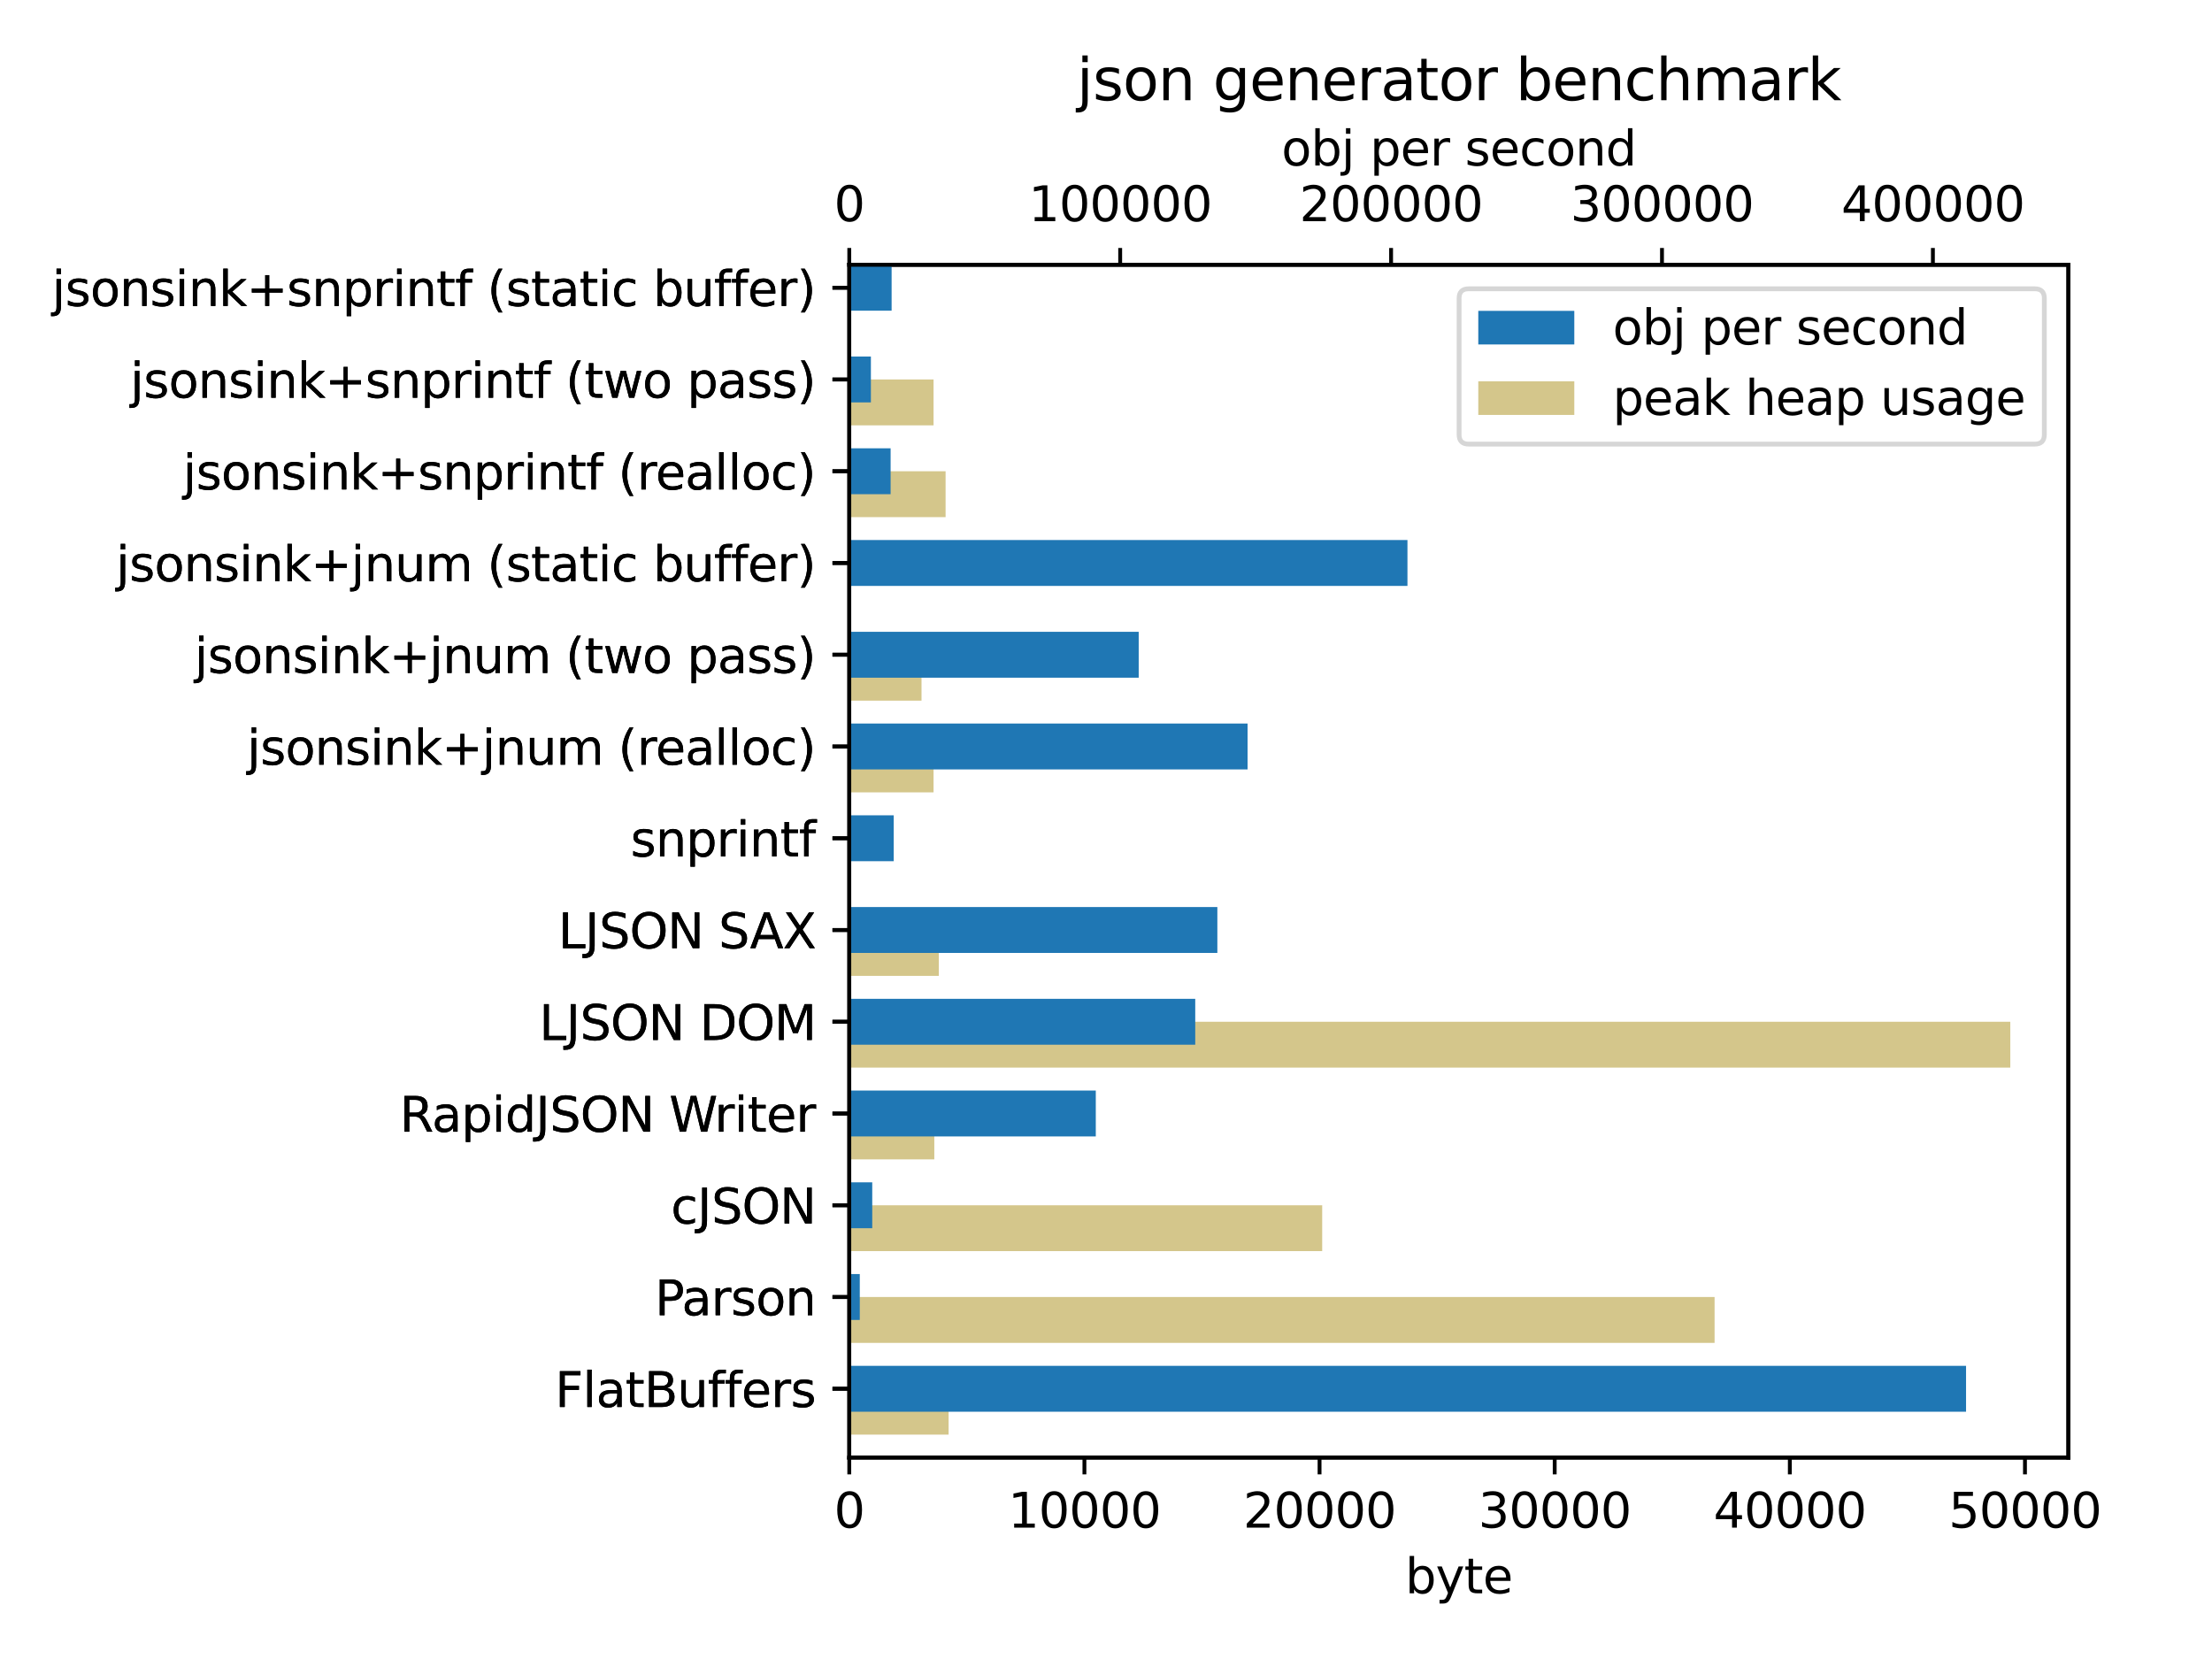 <?xml version="1.0" encoding="utf-8" standalone="no"?>
<!DOCTYPE svg PUBLIC "-//W3C//DTD SVG 1.1//EN"
  "http://www.w3.org/Graphics/SVG/1.1/DTD/svg11.dtd">
<svg xmlns:xlink="http://www.w3.org/1999/xlink" width="460.8pt" height="345.6pt" viewBox="0 0 460.8 345.6" xmlns="http://www.w3.org/2000/svg" version="1.1">
 <defs>
  <style type="text/css">*{stroke-linejoin: round; stroke-linecap: butt}</style>
 </defs>
 <g id="figure_1">
  <g id="patch_1">
   <path d="M 0 345.6 
L 460.8 345.6 
L 460.8 0 
L 0 0 
z
" style="fill: #ffffff"/>
  </g>
  <g id="axes_1">
   <g id="patch_2">
    <path d="M 176.92 303.64 
L 430.875 303.64 
L 430.875 55.16 
L 176.92 55.16 
z
" style="fill: #ffffff"/>
   </g>
   <g id="patch_3">
    <path d="M 176.92 298.862 
L 197.611 298.862 
L 197.611 289.305 
L 176.92 289.305 
z
" clip-path="url(#p6342681ebf)" style="fill: #a98d19; fill-opacity: 0.502"/>
   </g>
   <g id="patch_4">
    <path d="M 176.92 279.748 
L 357.18 279.748 
L 357.18 270.191 
L 176.92 270.191 
z
" clip-path="url(#p6342681ebf)" style="fill: #a98d19; fill-opacity: 0.502"/>
   </g>
   <g id="patch_5">
    <path d="M 176.92 260.634 
L 275.436 260.634 
L 275.436 251.077 
L 176.92 251.077 
z
" clip-path="url(#p6342681ebf)" style="fill: #a98d19; fill-opacity: 0.502"/>
   </g>
   <g id="patch_6">
    <path d="M 176.92 241.52 
L 194.633 241.52 
L 194.633 231.963 
L 176.92 231.963 
z
" clip-path="url(#p6342681ebf)" style="fill: #a98d19; fill-opacity: 0.502"/>
   </g>
   <g id="patch_7">
    <path d="M 176.92 222.406 
L 418.782 222.406 
L 418.782 212.849 
L 176.92 212.849 
z
" clip-path="url(#p6342681ebf)" style="fill: #a98d19; fill-opacity: 0.502"/>
   </g>
   <g id="patch_8">
    <path d="M 176.92 203.292 
L 195.573 203.292 
L 195.573 193.735 
L 176.92 193.735 
z
" clip-path="url(#p6342681ebf)" style="fill: #a98d19; fill-opacity: 0.502"/>
   </g>
   <g id="patch_9">
    <path d="M 176.92 184.178 
L 176.92 184.178 
L 176.92 174.622 
L 176.92 174.622 
z
" clip-path="url(#p6342681ebf)" style="fill: #a98d19; fill-opacity: 0.502"/>
   </g>
   <g id="patch_10">
    <path d="M 176.92 165.065 
L 194.476 165.065 
L 194.476 155.508 
L 176.92 155.508 
z
" clip-path="url(#p6342681ebf)" style="fill: #a98d19; fill-opacity: 0.502"/>
   </g>
   <g id="patch_11">
    <path d="M 176.92 145.951 
L 191.968 145.951 
L 191.968 136.394 
L 176.92 136.394 
z
" clip-path="url(#p6342681ebf)" style="fill: #a98d19; fill-opacity: 0.502"/>
   </g>
   <g id="patch_12">
    <path d="M 176.92 126.837 
L 176.92 126.837 
L 176.92 117.28 
L 176.92 117.28 
z
" clip-path="url(#p6342681ebf)" style="fill: #a98d19; fill-opacity: 0.502"/>
   </g>
   <g id="patch_13">
    <path d="M 176.92 107.723 
L 196.984 107.723 
L 196.984 98.166 
L 176.92 98.166 
z
" clip-path="url(#p6342681ebf)" style="fill: #a98d19; fill-opacity: 0.502"/>
   </g>
   <g id="patch_14">
    <path d="M 176.92 88.609 
L 194.476 88.609 
L 194.476 79.052 
L 176.92 79.052 
z
" clip-path="url(#p6342681ebf)" style="fill: #a98d19; fill-opacity: 0.502"/>
   </g>
   <g id="patch_15">
    <path d="M 176.92 69.495 
L 176.92 69.495 
L 176.92 59.938 
L 176.92 59.938 
z
" clip-path="url(#p6342681ebf)" style="fill: #a98d19; fill-opacity: 0.502"/>
   </g>
   <g id="matplotlib.axis_1">
    <g id="xtick_1">
     <g id="line2d_1">
      <defs>
       <path id="mf07ef69e30" d="M 0 0 
L 0 3.5 
" style="stroke: #000000; stroke-width: 0.8"/>
      </defs>
      <g>
       <use xlink:href="#mf07ef69e30" x="176.92" y="303.64" style="stroke: #000000; stroke-width: 0.8"/>
      </g>
     </g>
     <g id="text_1">
      <!-- 0 -->
      <g transform="translate(173.739 318.238) scale(0.1 -0.1)">
       <defs>
        <path id="DejaVuSans-30" d="M 2034 4250 
Q 1547 4250 1301 3770 
Q 1056 3291 1056 2328 
Q 1056 1369 1301 889 
Q 1547 409 2034 409 
Q 2525 409 2770 889 
Q 3016 1369 3016 2328 
Q 3016 3291 2770 3770 
Q 2525 4250 2034 4250 
z
M 2034 4750 
Q 2819 4750 3233 4129 
Q 3647 3509 3647 2328 
Q 3647 1150 3233 529 
Q 2819 -91 2034 -91 
Q 1250 -91 836 529 
Q 422 1150 422 2328 
Q 422 3509 836 4129 
Q 1250 4750 2034 4750 
z
" transform="scale(0.016)"/>
       </defs>
       <use xlink:href="#DejaVuSans-30"/>
      </g>
     </g>
    </g>
    <g id="xtick_2">
     <g id="line2d_2">
      <g>
       <use xlink:href="#mf07ef69e30" x="225.904" y="303.64" style="stroke: #000000; stroke-width: 0.8"/>
      </g>
     </g>
     <g id="text_2">
      <!-- 10000 -->
      <g transform="translate(209.997 318.238) scale(0.1 -0.1)">
       <defs>
        <path id="DejaVuSans-31" d="M 794 531 
L 1825 531 
L 1825 4091 
L 703 3866 
L 703 4441 
L 1819 4666 
L 2450 4666 
L 2450 531 
L 3481 531 
L 3481 0 
L 794 0 
L 794 531 
z
" transform="scale(0.016)"/>
       </defs>
       <use xlink:href="#DejaVuSans-31"/>
       <use xlink:href="#DejaVuSans-30" transform="translate(63.623 0)"/>
       <use xlink:href="#DejaVuSans-30" transform="translate(127.246 0)"/>
       <use xlink:href="#DejaVuSans-30" transform="translate(190.869 0)"/>
       <use xlink:href="#DejaVuSans-30" transform="translate(254.492 0)"/>
      </g>
     </g>
    </g>
    <g id="xtick_3">
     <g id="line2d_3">
      <g>
       <use xlink:href="#mf07ef69e30" x="274.887" y="303.64" style="stroke: #000000; stroke-width: 0.8"/>
      </g>
     </g>
     <g id="text_3">
      <!-- 20000 -->
      <g transform="translate(258.981 318.238) scale(0.1 -0.1)">
       <defs>
        <path id="DejaVuSans-32" d="M 1228 531 
L 3431 531 
L 3431 0 
L 469 0 
L 469 531 
Q 828 903 1448 1529 
Q 2069 2156 2228 2338 
Q 2531 2678 2651 2914 
Q 2772 3150 2772 3378 
Q 2772 3750 2511 3984 
Q 2250 4219 1831 4219 
Q 1534 4219 1204 4116 
Q 875 4013 500 3803 
L 500 4441 
Q 881 4594 1212 4672 
Q 1544 4750 1819 4750 
Q 2544 4750 2975 4387 
Q 3406 4025 3406 3419 
Q 3406 3131 3298 2873 
Q 3191 2616 2906 2266 
Q 2828 2175 2409 1742 
Q 1991 1309 1228 531 
z
" transform="scale(0.016)"/>
       </defs>
       <use xlink:href="#DejaVuSans-32"/>
       <use xlink:href="#DejaVuSans-30" transform="translate(63.623 0)"/>
       <use xlink:href="#DejaVuSans-30" transform="translate(127.246 0)"/>
       <use xlink:href="#DejaVuSans-30" transform="translate(190.869 0)"/>
       <use xlink:href="#DejaVuSans-30" transform="translate(254.492 0)"/>
      </g>
     </g>
    </g>
    <g id="xtick_4">
     <g id="line2d_4">
      <g>
       <use xlink:href="#mf07ef69e30" x="323.871" y="303.64" style="stroke: #000000; stroke-width: 0.8"/>
      </g>
     </g>
     <g id="text_4">
      <!-- 30000 -->
      <g transform="translate(307.965 318.238) scale(0.1 -0.1)">
       <defs>
        <path id="DejaVuSans-33" d="M 2597 2516 
Q 3050 2419 3304 2112 
Q 3559 1806 3559 1356 
Q 3559 666 3084 287 
Q 2609 -91 1734 -91 
Q 1441 -91 1130 -33 
Q 819 25 488 141 
L 488 750 
Q 750 597 1062 519 
Q 1375 441 1716 441 
Q 2309 441 2620 675 
Q 2931 909 2931 1356 
Q 2931 1769 2642 2001 
Q 2353 2234 1838 2234 
L 1294 2234 
L 1294 2753 
L 1863 2753 
Q 2328 2753 2575 2939 
Q 2822 3125 2822 3475 
Q 2822 3834 2567 4026 
Q 2313 4219 1838 4219 
Q 1578 4219 1281 4162 
Q 984 4106 628 3988 
L 628 4550 
Q 988 4650 1302 4700 
Q 1616 4750 1894 4750 
Q 2613 4750 3031 4423 
Q 3450 4097 3450 3541 
Q 3450 3153 3228 2886 
Q 3006 2619 2597 2516 
z
" transform="scale(0.016)"/>
       </defs>
       <use xlink:href="#DejaVuSans-33"/>
       <use xlink:href="#DejaVuSans-30" transform="translate(63.623 0)"/>
       <use xlink:href="#DejaVuSans-30" transform="translate(127.246 0)"/>
       <use xlink:href="#DejaVuSans-30" transform="translate(190.869 0)"/>
       <use xlink:href="#DejaVuSans-30" transform="translate(254.492 0)"/>
      </g>
     </g>
    </g>
    <g id="xtick_5">
     <g id="line2d_5">
      <g>
       <use xlink:href="#mf07ef69e30" x="372.855" y="303.64" style="stroke: #000000; stroke-width: 0.8"/>
      </g>
     </g>
     <g id="text_5">
      <!-- 40000 -->
      <g transform="translate(356.949 318.238) scale(0.1 -0.1)">
       <defs>
        <path id="DejaVuSans-34" d="M 2419 4116 
L 825 1625 
L 2419 1625 
L 2419 4116 
z
M 2253 4666 
L 3047 4666 
L 3047 1625 
L 3713 1625 
L 3713 1100 
L 3047 1100 
L 3047 0 
L 2419 0 
L 2419 1100 
L 313 1100 
L 313 1709 
L 2253 4666 
z
" transform="scale(0.016)"/>
       </defs>
       <use xlink:href="#DejaVuSans-34"/>
       <use xlink:href="#DejaVuSans-30" transform="translate(63.623 0)"/>
       <use xlink:href="#DejaVuSans-30" transform="translate(127.246 0)"/>
       <use xlink:href="#DejaVuSans-30" transform="translate(190.869 0)"/>
       <use xlink:href="#DejaVuSans-30" transform="translate(254.492 0)"/>
      </g>
     </g>
    </g>
    <g id="xtick_6">
     <g id="line2d_6">
      <g>
       <use xlink:href="#mf07ef69e30" x="421.838" y="303.64" style="stroke: #000000; stroke-width: 0.8"/>
      </g>
     </g>
     <g id="text_6">
      <!-- 50000 -->
      <g transform="translate(405.932 318.238) scale(0.1 -0.1)">
       <defs>
        <path id="DejaVuSans-35" d="M 691 4666 
L 3169 4666 
L 3169 4134 
L 1269 4134 
L 1269 2991 
Q 1406 3038 1543 3061 
Q 1681 3084 1819 3084 
Q 2600 3084 3056 2656 
Q 3513 2228 3513 1497 
Q 3513 744 3044 326 
Q 2575 -91 1722 -91 
Q 1428 -91 1123 -41 
Q 819 9 494 109 
L 494 744 
Q 775 591 1075 516 
Q 1375 441 1709 441 
Q 2250 441 2565 725 
Q 2881 1009 2881 1497 
Q 2881 1984 2565 2268 
Q 2250 2553 1709 2553 
Q 1456 2553 1204 2497 
Q 953 2441 691 2322 
L 691 4666 
z
" transform="scale(0.016)"/>
       </defs>
       <use xlink:href="#DejaVuSans-35"/>
       <use xlink:href="#DejaVuSans-30" transform="translate(63.623 0)"/>
       <use xlink:href="#DejaVuSans-30" transform="translate(127.246 0)"/>
       <use xlink:href="#DejaVuSans-30" transform="translate(190.869 0)"/>
       <use xlink:href="#DejaVuSans-30" transform="translate(254.492 0)"/>
      </g>
     </g>
    </g>
    <g id="text_7">
     <!-- byte -->
     <g transform="translate(292.727 331.917) scale(0.1 -0.1)">
      <defs>
       <path id="DejaVuSans-62" d="M 3116 1747 
Q 3116 2381 2855 2742 
Q 2594 3103 2138 3103 
Q 1681 3103 1420 2742 
Q 1159 2381 1159 1747 
Q 1159 1113 1420 752 
Q 1681 391 2138 391 
Q 2594 391 2855 752 
Q 3116 1113 3116 1747 
z
M 1159 2969 
Q 1341 3281 1617 3432 
Q 1894 3584 2278 3584 
Q 2916 3584 3314 3078 
Q 3713 2572 3713 1747 
Q 3713 922 3314 415 
Q 2916 -91 2278 -91 
Q 1894 -91 1617 61 
Q 1341 213 1159 525 
L 1159 0 
L 581 0 
L 581 4863 
L 1159 4863 
L 1159 2969 
z
" transform="scale(0.016)"/>
       <path id="DejaVuSans-79" d="M 2059 -325 
Q 1816 -950 1584 -1140 
Q 1353 -1331 966 -1331 
L 506 -1331 
L 506 -850 
L 844 -850 
Q 1081 -850 1212 -737 
Q 1344 -625 1503 -206 
L 1606 56 
L 191 3500 
L 800 3500 
L 1894 763 
L 2988 3500 
L 3597 3500 
L 2059 -325 
z
" transform="scale(0.016)"/>
       <path id="DejaVuSans-74" d="M 1172 4494 
L 1172 3500 
L 2356 3500 
L 2356 3053 
L 1172 3053 
L 1172 1153 
Q 1172 725 1289 603 
Q 1406 481 1766 481 
L 2356 481 
L 2356 0 
L 1766 0 
Q 1100 0 847 248 
Q 594 497 594 1153 
L 594 3053 
L 172 3053 
L 172 3500 
L 594 3500 
L 594 4494 
L 1172 4494 
z
" transform="scale(0.016)"/>
       <path id="DejaVuSans-65" d="M 3597 1894 
L 3597 1613 
L 953 1613 
Q 991 1019 1311 708 
Q 1631 397 2203 397 
Q 2534 397 2845 478 
Q 3156 559 3463 722 
L 3463 178 
Q 3153 47 2828 -22 
Q 2503 -91 2169 -91 
Q 1331 -91 842 396 
Q 353 884 353 1716 
Q 353 2575 817 3079 
Q 1281 3584 2069 3584 
Q 2775 3584 3186 3129 
Q 3597 2675 3597 1894 
z
M 3022 2063 
Q 3016 2534 2758 2815 
Q 2500 3097 2075 3097 
Q 1594 3097 1305 2825 
Q 1016 2553 972 2059 
L 3022 2063 
z
" transform="scale(0.016)"/>
      </defs>
      <use xlink:href="#DejaVuSans-62"/>
      <use xlink:href="#DejaVuSans-79" transform="translate(63.477 0)"/>
      <use xlink:href="#DejaVuSans-74" transform="translate(122.656 0)"/>
      <use xlink:href="#DejaVuSans-65" transform="translate(161.865 0)"/>
     </g>
    </g>
   </g>
   <g id="matplotlib.axis_2">
    <g id="ytick_1">
     <g id="line2d_7">
      <defs>
       <path id="md3ea70d5a2" d="M 0 0 
L -3.5 0 
" style="stroke: #000000; stroke-width: 0.8"/>
      </defs>
      <g>
       <use xlink:href="#md3ea70d5a2" x="176.92" y="289.305" style="stroke: #000000; stroke-width: 0.8"/>
      </g>
     </g>
     <g id="text_8">
      <!-- FlatBuffers -->
      <g transform="translate(115.629 293.104) scale(0.1 -0.1)">
       <defs>
        <path id="DejaVuSans-46" d="M 628 4666 
L 3309 4666 
L 3309 4134 
L 1259 4134 
L 1259 2759 
L 3109 2759 
L 3109 2228 
L 1259 2228 
L 1259 0 
L 628 0 
L 628 4666 
z
" transform="scale(0.016)"/>
        <path id="DejaVuSans-6c" d="M 603 4863 
L 1178 4863 
L 1178 0 
L 603 0 
L 603 4863 
z
" transform="scale(0.016)"/>
        <path id="DejaVuSans-61" d="M 2194 1759 
Q 1497 1759 1228 1600 
Q 959 1441 959 1056 
Q 959 750 1161 570 
Q 1363 391 1709 391 
Q 2188 391 2477 730 
Q 2766 1069 2766 1631 
L 2766 1759 
L 2194 1759 
z
M 3341 1997 
L 3341 0 
L 2766 0 
L 2766 531 
Q 2569 213 2275 61 
Q 1981 -91 1556 -91 
Q 1019 -91 701 211 
Q 384 513 384 1019 
Q 384 1609 779 1909 
Q 1175 2209 1959 2209 
L 2766 2209 
L 2766 2266 
Q 2766 2663 2505 2880 
Q 2244 3097 1772 3097 
Q 1472 3097 1187 3025 
Q 903 2953 641 2809 
L 641 3341 
Q 956 3463 1253 3523 
Q 1550 3584 1831 3584 
Q 2591 3584 2966 3190 
Q 3341 2797 3341 1997 
z
" transform="scale(0.016)"/>
        <path id="DejaVuSans-42" d="M 1259 2228 
L 1259 519 
L 2272 519 
Q 2781 519 3026 730 
Q 3272 941 3272 1375 
Q 3272 1813 3026 2020 
Q 2781 2228 2272 2228 
L 1259 2228 
z
M 1259 4147 
L 1259 2741 
L 2194 2741 
Q 2656 2741 2882 2914 
Q 3109 3088 3109 3444 
Q 3109 3797 2882 3972 
Q 2656 4147 2194 4147 
L 1259 4147 
z
M 628 4666 
L 2241 4666 
Q 2963 4666 3353 4366 
Q 3744 4066 3744 3513 
Q 3744 3084 3544 2831 
Q 3344 2578 2956 2516 
Q 3422 2416 3680 2098 
Q 3938 1781 3938 1306 
Q 3938 681 3513 340 
Q 3088 0 2303 0 
L 628 0 
L 628 4666 
z
" transform="scale(0.016)"/>
        <path id="DejaVuSans-75" d="M 544 1381 
L 544 3500 
L 1119 3500 
L 1119 1403 
Q 1119 906 1312 657 
Q 1506 409 1894 409 
Q 2359 409 2629 706 
Q 2900 1003 2900 1516 
L 2900 3500 
L 3475 3500 
L 3475 0 
L 2900 0 
L 2900 538 
Q 2691 219 2414 64 
Q 2138 -91 1772 -91 
Q 1169 -91 856 284 
Q 544 659 544 1381 
z
M 1991 3584 
L 1991 3584 
z
" transform="scale(0.016)"/>
        <path id="DejaVuSans-66" d="M 2375 4863 
L 2375 4384 
L 1825 4384 
Q 1516 4384 1395 4259 
Q 1275 4134 1275 3809 
L 1275 3500 
L 2222 3500 
L 2222 3053 
L 1275 3053 
L 1275 0 
L 697 0 
L 697 3053 
L 147 3053 
L 147 3500 
L 697 3500 
L 697 3744 
Q 697 4328 969 4595 
Q 1241 4863 1831 4863 
L 2375 4863 
z
" transform="scale(0.016)"/>
        <path id="DejaVuSans-72" d="M 2631 2963 
Q 2534 3019 2420 3045 
Q 2306 3072 2169 3072 
Q 1681 3072 1420 2755 
Q 1159 2438 1159 1844 
L 1159 0 
L 581 0 
L 581 3500 
L 1159 3500 
L 1159 2956 
Q 1341 3275 1631 3429 
Q 1922 3584 2338 3584 
Q 2397 3584 2469 3576 
Q 2541 3569 2628 3553 
L 2631 2963 
z
" transform="scale(0.016)"/>
        <path id="DejaVuSans-73" d="M 2834 3397 
L 2834 2853 
Q 2591 2978 2328 3040 
Q 2066 3103 1784 3103 
Q 1356 3103 1142 2972 
Q 928 2841 928 2578 
Q 928 2378 1081 2264 
Q 1234 2150 1697 2047 
L 1894 2003 
Q 2506 1872 2764 1633 
Q 3022 1394 3022 966 
Q 3022 478 2636 193 
Q 2250 -91 1575 -91 
Q 1294 -91 989 -36 
Q 684 19 347 128 
L 347 722 
Q 666 556 975 473 
Q 1284 391 1588 391 
Q 1994 391 2212 530 
Q 2431 669 2431 922 
Q 2431 1156 2273 1281 
Q 2116 1406 1581 1522 
L 1381 1569 
Q 847 1681 609 1914 
Q 372 2147 372 2553 
Q 372 3047 722 3315 
Q 1072 3584 1716 3584 
Q 2034 3584 2315 3537 
Q 2597 3491 2834 3397 
z
" transform="scale(0.016)"/>
       </defs>
       <use xlink:href="#DejaVuSans-46"/>
       <use xlink:href="#DejaVuSans-6c" transform="translate(57.52 0)"/>
       <use xlink:href="#DejaVuSans-61" transform="translate(85.303 0)"/>
       <use xlink:href="#DejaVuSans-74" transform="translate(146.582 0)"/>
       <use xlink:href="#DejaVuSans-42" transform="translate(185.791 0)"/>
       <use xlink:href="#DejaVuSans-75" transform="translate(254.395 0)"/>
       <use xlink:href="#DejaVuSans-66" transform="translate(317.773 0)"/>
       <use xlink:href="#DejaVuSans-66" transform="translate(352.979 0)"/>
       <use xlink:href="#DejaVuSans-65" transform="translate(388.184 0)"/>
       <use xlink:href="#DejaVuSans-72" transform="translate(449.707 0)"/>
       <use xlink:href="#DejaVuSans-73" transform="translate(490.82 0)"/>
      </g>
     </g>
    </g>
    <g id="ytick_2">
     <g id="line2d_8">
      <g>
       <use xlink:href="#md3ea70d5a2" x="176.92" y="270.191" style="stroke: #000000; stroke-width: 0.8"/>
      </g>
     </g>
     <g id="text_9">
      <!-- Parson -->
      <g transform="translate(136.436 273.99) scale(0.1 -0.1)">
       <defs>
        <path id="DejaVuSans-50" d="M 1259 4147 
L 1259 2394 
L 2053 2394 
Q 2494 2394 2734 2622 
Q 2975 2850 2975 3272 
Q 2975 3691 2734 3919 
Q 2494 4147 2053 4147 
L 1259 4147 
z
M 628 4666 
L 2053 4666 
Q 2838 4666 3239 4311 
Q 3641 3956 3641 3272 
Q 3641 2581 3239 2228 
Q 2838 1875 2053 1875 
L 1259 1875 
L 1259 0 
L 628 0 
L 628 4666 
z
" transform="scale(0.016)"/>
        <path id="DejaVuSans-6f" d="M 1959 3097 
Q 1497 3097 1228 2736 
Q 959 2375 959 1747 
Q 959 1119 1226 758 
Q 1494 397 1959 397 
Q 2419 397 2687 759 
Q 2956 1122 2956 1747 
Q 2956 2369 2687 2733 
Q 2419 3097 1959 3097 
z
M 1959 3584 
Q 2709 3584 3137 3096 
Q 3566 2609 3566 1747 
Q 3566 888 3137 398 
Q 2709 -91 1959 -91 
Q 1206 -91 779 398 
Q 353 888 353 1747 
Q 353 2609 779 3096 
Q 1206 3584 1959 3584 
z
" transform="scale(0.016)"/>
        <path id="DejaVuSans-6e" d="M 3513 2113 
L 3513 0 
L 2938 0 
L 2938 2094 
Q 2938 2591 2744 2837 
Q 2550 3084 2163 3084 
Q 1697 3084 1428 2787 
Q 1159 2491 1159 1978 
L 1159 0 
L 581 0 
L 581 3500 
L 1159 3500 
L 1159 2956 
Q 1366 3272 1645 3428 
Q 1925 3584 2291 3584 
Q 2894 3584 3203 3211 
Q 3513 2838 3513 2113 
z
" transform="scale(0.016)"/>
       </defs>
       <use xlink:href="#DejaVuSans-50"/>
       <use xlink:href="#DejaVuSans-61" transform="translate(55.803 0)"/>
       <use xlink:href="#DejaVuSans-72" transform="translate(117.082 0)"/>
       <use xlink:href="#DejaVuSans-73" transform="translate(158.195 0)"/>
       <use xlink:href="#DejaVuSans-6f" transform="translate(210.295 0)"/>
       <use xlink:href="#DejaVuSans-6e" transform="translate(271.477 0)"/>
      </g>
     </g>
    </g>
    <g id="ytick_3">
     <g id="line2d_9">
      <g>
       <use xlink:href="#md3ea70d5a2" x="176.92" y="251.077" style="stroke: #000000; stroke-width: 0.8"/>
      </g>
     </g>
     <g id="text_10">
      <!-- cJSON -->
      <g transform="translate(139.77 254.876) scale(0.1 -0.1)">
       <defs>
        <path id="DejaVuSans-63" d="M 3122 3366 
L 3122 2828 
Q 2878 2963 2633 3030 
Q 2388 3097 2138 3097 
Q 1578 3097 1268 2742 
Q 959 2388 959 1747 
Q 959 1106 1268 751 
Q 1578 397 2138 397 
Q 2388 397 2633 464 
Q 2878 531 3122 666 
L 3122 134 
Q 2881 22 2623 -34 
Q 2366 -91 2075 -91 
Q 1284 -91 818 406 
Q 353 903 353 1747 
Q 353 2603 823 3093 
Q 1294 3584 2113 3584 
Q 2378 3584 2631 3529 
Q 2884 3475 3122 3366 
z
" transform="scale(0.016)"/>
        <path id="DejaVuSans-4a" d="M 628 4666 
L 1259 4666 
L 1259 325 
Q 1259 -519 939 -900 
Q 619 -1281 -91 -1281 
L -331 -1281 
L -331 -750 
L -134 -750 
Q 284 -750 456 -515 
Q 628 -281 628 325 
L 628 4666 
z
" transform="scale(0.016)"/>
        <path id="DejaVuSans-53" d="M 3425 4513 
L 3425 3897 
Q 3066 4069 2747 4153 
Q 2428 4238 2131 4238 
Q 1616 4238 1336 4038 
Q 1056 3838 1056 3469 
Q 1056 3159 1242 3001 
Q 1428 2844 1947 2747 
L 2328 2669 
Q 3034 2534 3370 2195 
Q 3706 1856 3706 1288 
Q 3706 609 3251 259 
Q 2797 -91 1919 -91 
Q 1588 -91 1214 -16 
Q 841 59 441 206 
L 441 856 
Q 825 641 1194 531 
Q 1563 422 1919 422 
Q 2459 422 2753 634 
Q 3047 847 3047 1241 
Q 3047 1584 2836 1778 
Q 2625 1972 2144 2069 
L 1759 2144 
Q 1053 2284 737 2584 
Q 422 2884 422 3419 
Q 422 4038 858 4394 
Q 1294 4750 2059 4750 
Q 2388 4750 2728 4690 
Q 3069 4631 3425 4513 
z
" transform="scale(0.016)"/>
        <path id="DejaVuSans-4f" d="M 2522 4238 
Q 1834 4238 1429 3725 
Q 1025 3213 1025 2328 
Q 1025 1447 1429 934 
Q 1834 422 2522 422 
Q 3209 422 3611 934 
Q 4013 1447 4013 2328 
Q 4013 3213 3611 3725 
Q 3209 4238 2522 4238 
z
M 2522 4750 
Q 3503 4750 4090 4092 
Q 4678 3434 4678 2328 
Q 4678 1225 4090 567 
Q 3503 -91 2522 -91 
Q 1538 -91 948 565 
Q 359 1222 359 2328 
Q 359 3434 948 4092 
Q 1538 4750 2522 4750 
z
" transform="scale(0.016)"/>
        <path id="DejaVuSans-4e" d="M 628 4666 
L 1478 4666 
L 3547 763 
L 3547 4666 
L 4159 4666 
L 4159 0 
L 3309 0 
L 1241 3903 
L 1241 0 
L 628 0 
L 628 4666 
z
" transform="scale(0.016)"/>
       </defs>
       <use xlink:href="#DejaVuSans-63"/>
       <use xlink:href="#DejaVuSans-4a" transform="translate(54.98 0)"/>
       <use xlink:href="#DejaVuSans-53" transform="translate(84.473 0)"/>
       <use xlink:href="#DejaVuSans-4f" transform="translate(147.949 0)"/>
       <use xlink:href="#DejaVuSans-4e" transform="translate(226.66 0)"/>
      </g>
     </g>
    </g>
    <g id="ytick_4">
     <g id="line2d_10">
      <g>
       <use xlink:href="#md3ea70d5a2" x="176.92" y="231.963" style="stroke: #000000; stroke-width: 0.8"/>
      </g>
     </g>
     <g id="text_11">
      <!-- RapidJSON Writer -->
      <g transform="translate(83.253 235.762) scale(0.1 -0.1)">
       <defs>
        <path id="DejaVuSans-52" d="M 2841 2188 
Q 3044 2119 3236 1894 
Q 3428 1669 3622 1275 
L 4263 0 
L 3584 0 
L 2988 1197 
Q 2756 1666 2539 1819 
Q 2322 1972 1947 1972 
L 1259 1972 
L 1259 0 
L 628 0 
L 628 4666 
L 2053 4666 
Q 2853 4666 3247 4331 
Q 3641 3997 3641 3322 
Q 3641 2881 3436 2590 
Q 3231 2300 2841 2188 
z
M 1259 4147 
L 1259 2491 
L 2053 2491 
Q 2509 2491 2742 2702 
Q 2975 2913 2975 3322 
Q 2975 3731 2742 3939 
Q 2509 4147 2053 4147 
L 1259 4147 
z
" transform="scale(0.016)"/>
        <path id="DejaVuSans-70" d="M 1159 525 
L 1159 -1331 
L 581 -1331 
L 581 3500 
L 1159 3500 
L 1159 2969 
Q 1341 3281 1617 3432 
Q 1894 3584 2278 3584 
Q 2916 3584 3314 3078 
Q 3713 2572 3713 1747 
Q 3713 922 3314 415 
Q 2916 -91 2278 -91 
Q 1894 -91 1617 61 
Q 1341 213 1159 525 
z
M 3116 1747 
Q 3116 2381 2855 2742 
Q 2594 3103 2138 3103 
Q 1681 3103 1420 2742 
Q 1159 2381 1159 1747 
Q 1159 1113 1420 752 
Q 1681 391 2138 391 
Q 2594 391 2855 752 
Q 3116 1113 3116 1747 
z
" transform="scale(0.016)"/>
        <path id="DejaVuSans-69" d="M 603 3500 
L 1178 3500 
L 1178 0 
L 603 0 
L 603 3500 
z
M 603 4863 
L 1178 4863 
L 1178 4134 
L 603 4134 
L 603 4863 
z
" transform="scale(0.016)"/>
        <path id="DejaVuSans-64" d="M 2906 2969 
L 2906 4863 
L 3481 4863 
L 3481 0 
L 2906 0 
L 2906 525 
Q 2725 213 2448 61 
Q 2172 -91 1784 -91 
Q 1150 -91 751 415 
Q 353 922 353 1747 
Q 353 2572 751 3078 
Q 1150 3584 1784 3584 
Q 2172 3584 2448 3432 
Q 2725 3281 2906 2969 
z
M 947 1747 
Q 947 1113 1208 752 
Q 1469 391 1925 391 
Q 2381 391 2643 752 
Q 2906 1113 2906 1747 
Q 2906 2381 2643 2742 
Q 2381 3103 1925 3103 
Q 1469 3103 1208 2742 
Q 947 2381 947 1747 
z
" transform="scale(0.016)"/>
        <path id="DejaVuSans-20" transform="scale(0.016)"/>
        <path id="DejaVuSans-57" d="M 213 4666 
L 850 4666 
L 1831 722 
L 2809 4666 
L 3519 4666 
L 4500 722 
L 5478 4666 
L 6119 4666 
L 4947 0 
L 4153 0 
L 3169 4050 
L 2175 0 
L 1381 0 
L 213 4666 
z
" transform="scale(0.016)"/>
       </defs>
       <use xlink:href="#DejaVuSans-52"/>
       <use xlink:href="#DejaVuSans-61" transform="translate(67.232 0)"/>
       <use xlink:href="#DejaVuSans-70" transform="translate(128.512 0)"/>
       <use xlink:href="#DejaVuSans-69" transform="translate(191.988 0)"/>
       <use xlink:href="#DejaVuSans-64" transform="translate(219.771 0)"/>
       <use xlink:href="#DejaVuSans-4a" transform="translate(283.248 0)"/>
       <use xlink:href="#DejaVuSans-53" transform="translate(312.74 0)"/>
       <use xlink:href="#DejaVuSans-4f" transform="translate(376.217 0)"/>
       <use xlink:href="#DejaVuSans-4e" transform="translate(454.928 0)"/>
       <use xlink:href="#DejaVuSans-20" transform="translate(529.732 0)"/>
       <use xlink:href="#DejaVuSans-57" transform="translate(561.52 0)"/>
       <use xlink:href="#DejaVuSans-72" transform="translate(655.896 0)"/>
       <use xlink:href="#DejaVuSans-69" transform="translate(697.01 0)"/>
       <use xlink:href="#DejaVuSans-74" transform="translate(724.793 0)"/>
       <use xlink:href="#DejaVuSans-65" transform="translate(764.002 0)"/>
       <use xlink:href="#DejaVuSans-72" transform="translate(825.525 0)"/>
      </g>
     </g>
    </g>
    <g id="ytick_5">
     <g id="line2d_11">
      <g>
       <use xlink:href="#md3ea70d5a2" x="176.92" y="212.849" style="stroke: #000000; stroke-width: 0.8"/>
      </g>
     </g>
     <g id="text_12">
      <!-- LJSON DOM -->
      <g transform="translate(112.318 216.648) scale(0.1 -0.1)">
       <defs>
        <path id="DejaVuSans-4c" d="M 628 4666 
L 1259 4666 
L 1259 531 
L 3531 531 
L 3531 0 
L 628 0 
L 628 4666 
z
" transform="scale(0.016)"/>
        <path id="DejaVuSans-44" d="M 1259 4147 
L 1259 519 
L 2022 519 
Q 2988 519 3436 956 
Q 3884 1394 3884 2338 
Q 3884 3275 3436 3711 
Q 2988 4147 2022 4147 
L 1259 4147 
z
M 628 4666 
L 1925 4666 
Q 3281 4666 3915 4102 
Q 4550 3538 4550 2338 
Q 4550 1131 3912 565 
Q 3275 0 1925 0 
L 628 0 
L 628 4666 
z
" transform="scale(0.016)"/>
        <path id="DejaVuSans-4d" d="M 628 4666 
L 1569 4666 
L 2759 1491 
L 3956 4666 
L 4897 4666 
L 4897 0 
L 4281 0 
L 4281 4097 
L 3078 897 
L 2444 897 
L 1241 4097 
L 1241 0 
L 628 0 
L 628 4666 
z
" transform="scale(0.016)"/>
       </defs>
       <use xlink:href="#DejaVuSans-4c"/>
       <use xlink:href="#DejaVuSans-4a" transform="translate(55.713 0)"/>
       <use xlink:href="#DejaVuSans-53" transform="translate(85.205 0)"/>
       <use xlink:href="#DejaVuSans-4f" transform="translate(148.682 0)"/>
       <use xlink:href="#DejaVuSans-4e" transform="translate(227.393 0)"/>
       <use xlink:href="#DejaVuSans-20" transform="translate(302.197 0)"/>
       <use xlink:href="#DejaVuSans-44" transform="translate(333.984 0)"/>
       <use xlink:href="#DejaVuSans-4f" transform="translate(410.986 0)"/>
       <use xlink:href="#DejaVuSans-4d" transform="translate(489.697 0)"/>
      </g>
     </g>
    </g>
    <g id="ytick_6">
     <g id="line2d_12">
      <g>
       <use xlink:href="#md3ea70d5a2" x="176.92" y="193.735" style="stroke: #000000; stroke-width: 0.8"/>
      </g>
     </g>
     <g id="text_13">
      <!-- LJSON SAX -->
      <g transform="translate(116.292 197.535) scale(0.1 -0.1)">
       <defs>
        <path id="DejaVuSans-41" d="M 2188 4044 
L 1331 1722 
L 3047 1722 
L 2188 4044 
z
M 1831 4666 
L 2547 4666 
L 4325 0 
L 3669 0 
L 3244 1197 
L 1141 1197 
L 716 0 
L 50 0 
L 1831 4666 
z
" transform="scale(0.016)"/>
        <path id="DejaVuSans-58" d="M 403 4666 
L 1081 4666 
L 2241 2931 
L 3406 4666 
L 4084 4666 
L 2584 2425 
L 4184 0 
L 3506 0 
L 2194 1984 
L 872 0 
L 191 0 
L 1856 2491 
L 403 4666 
z
" transform="scale(0.016)"/>
       </defs>
       <use xlink:href="#DejaVuSans-4c"/>
       <use xlink:href="#DejaVuSans-4a" transform="translate(55.713 0)"/>
       <use xlink:href="#DejaVuSans-53" transform="translate(85.205 0)"/>
       <use xlink:href="#DejaVuSans-4f" transform="translate(148.682 0)"/>
       <use xlink:href="#DejaVuSans-4e" transform="translate(227.393 0)"/>
       <use xlink:href="#DejaVuSans-20" transform="translate(302.197 0)"/>
       <use xlink:href="#DejaVuSans-53" transform="translate(333.984 0)"/>
       <use xlink:href="#DejaVuSans-41" transform="translate(399.336 0)"/>
       <use xlink:href="#DejaVuSans-58" transform="translate(467.744 0)"/>
      </g>
     </g>
    </g>
    <g id="ytick_7">
     <g id="line2d_13">
      <g>
       <use xlink:href="#md3ea70d5a2" x="176.92" y="174.622" style="stroke: #000000; stroke-width: 0.8"/>
      </g>
     </g>
     <g id="text_14">
      <!-- snprintf -->
      <g transform="translate(131.357 178.421) scale(0.1 -0.1)">
       <use xlink:href="#DejaVuSans-73"/>
       <use xlink:href="#DejaVuSans-6e" transform="translate(52.1 0)"/>
       <use xlink:href="#DejaVuSans-70" transform="translate(115.479 0)"/>
       <use xlink:href="#DejaVuSans-72" transform="translate(178.955 0)"/>
       <use xlink:href="#DejaVuSans-69" transform="translate(220.068 0)"/>
       <use xlink:href="#DejaVuSans-6e" transform="translate(247.852 0)"/>
       <use xlink:href="#DejaVuSans-74" transform="translate(311.23 0)"/>
       <use xlink:href="#DejaVuSans-66" transform="translate(350.439 0)"/>
      </g>
     </g>
    </g>
    <g id="ytick_8">
     <g id="line2d_14">
      <g>
       <use xlink:href="#md3ea70d5a2" x="176.92" y="155.508" style="stroke: #000000; stroke-width: 0.8"/>
      </g>
     </g>
     <g id="text_15">
      <!-- jsonsink+jnum (realloc) -->
      <g transform="translate(51.465 159.307) scale(0.1 -0.1)">
       <defs>
        <path id="DejaVuSans-6a" d="M 603 3500 
L 1178 3500 
L 1178 -63 
Q 1178 -731 923 -1031 
Q 669 -1331 103 -1331 
L -116 -1331 
L -116 -844 
L 38 -844 
Q 366 -844 484 -692 
Q 603 -541 603 -63 
L 603 3500 
z
M 603 4863 
L 1178 4863 
L 1178 4134 
L 603 4134 
L 603 4863 
z
" transform="scale(0.016)"/>
        <path id="DejaVuSans-6b" d="M 581 4863 
L 1159 4863 
L 1159 1991 
L 2875 3500 
L 3609 3500 
L 1753 1863 
L 3688 0 
L 2938 0 
L 1159 1709 
L 1159 0 
L 581 0 
L 581 4863 
z
" transform="scale(0.016)"/>
        <path id="DejaVuSans-2b" d="M 2944 4013 
L 2944 2272 
L 4684 2272 
L 4684 1741 
L 2944 1741 
L 2944 0 
L 2419 0 
L 2419 1741 
L 678 1741 
L 678 2272 
L 2419 2272 
L 2419 4013 
L 2944 4013 
z
" transform="scale(0.016)"/>
        <path id="DejaVuSans-6d" d="M 3328 2828 
Q 3544 3216 3844 3400 
Q 4144 3584 4550 3584 
Q 5097 3584 5394 3201 
Q 5691 2819 5691 2113 
L 5691 0 
L 5113 0 
L 5113 2094 
Q 5113 2597 4934 2840 
Q 4756 3084 4391 3084 
Q 3944 3084 3684 2787 
Q 3425 2491 3425 1978 
L 3425 0 
L 2847 0 
L 2847 2094 
Q 2847 2600 2669 2842 
Q 2491 3084 2119 3084 
Q 1678 3084 1418 2786 
Q 1159 2488 1159 1978 
L 1159 0 
L 581 0 
L 581 3500 
L 1159 3500 
L 1159 2956 
Q 1356 3278 1631 3431 
Q 1906 3584 2284 3584 
Q 2666 3584 2933 3390 
Q 3200 3197 3328 2828 
z
" transform="scale(0.016)"/>
        <path id="DejaVuSans-28" d="M 1984 4856 
Q 1566 4138 1362 3434 
Q 1159 2731 1159 2009 
Q 1159 1288 1364 580 
Q 1569 -128 1984 -844 
L 1484 -844 
Q 1016 -109 783 600 
Q 550 1309 550 2009 
Q 550 2706 781 3412 
Q 1013 4119 1484 4856 
L 1984 4856 
z
" transform="scale(0.016)"/>
        <path id="DejaVuSans-29" d="M 513 4856 
L 1013 4856 
Q 1481 4119 1714 3412 
Q 1947 2706 1947 2009 
Q 1947 1309 1714 600 
Q 1481 -109 1013 -844 
L 513 -844 
Q 928 -128 1133 580 
Q 1338 1288 1338 2009 
Q 1338 2731 1133 3434 
Q 928 4138 513 4856 
z
" transform="scale(0.016)"/>
       </defs>
       <use xlink:href="#DejaVuSans-6a"/>
       <use xlink:href="#DejaVuSans-73" transform="translate(27.783 0)"/>
       <use xlink:href="#DejaVuSans-6f" transform="translate(79.883 0)"/>
       <use xlink:href="#DejaVuSans-6e" transform="translate(141.064 0)"/>
       <use xlink:href="#DejaVuSans-73" transform="translate(204.443 0)"/>
       <use xlink:href="#DejaVuSans-69" transform="translate(256.543 0)"/>
       <use xlink:href="#DejaVuSans-6e" transform="translate(284.326 0)"/>
       <use xlink:href="#DejaVuSans-6b" transform="translate(347.705 0)"/>
       <use xlink:href="#DejaVuSans-2b" transform="translate(405.615 0)"/>
       <use xlink:href="#DejaVuSans-6a" transform="translate(489.404 0)"/>
       <use xlink:href="#DejaVuSans-6e" transform="translate(517.188 0)"/>
       <use xlink:href="#DejaVuSans-75" transform="translate(580.566 0)"/>
       <use xlink:href="#DejaVuSans-6d" transform="translate(643.945 0)"/>
       <use xlink:href="#DejaVuSans-20" transform="translate(741.357 0)"/>
       <use xlink:href="#DejaVuSans-28" transform="translate(773.145 0)"/>
       <use xlink:href="#DejaVuSans-72" transform="translate(812.158 0)"/>
       <use xlink:href="#DejaVuSans-65" transform="translate(851.021 0)"/>
       <use xlink:href="#DejaVuSans-61" transform="translate(912.545 0)"/>
       <use xlink:href="#DejaVuSans-6c" transform="translate(973.824 0)"/>
       <use xlink:href="#DejaVuSans-6c" transform="translate(1001.607 0)"/>
       <use xlink:href="#DejaVuSans-6f" transform="translate(1029.391 0)"/>
       <use xlink:href="#DejaVuSans-63" transform="translate(1090.572 0)"/>
       <use xlink:href="#DejaVuSans-29" transform="translate(1145.553 0)"/>
      </g>
     </g>
    </g>
    <g id="ytick_9">
     <g id="line2d_15">
      <g>
       <use xlink:href="#md3ea70d5a2" x="176.92" y="136.394" style="stroke: #000000; stroke-width: 0.8"/>
      </g>
     </g>
     <g id="text_16">
      <!-- jsonsink+jnum (two pass) -->
      <g transform="translate(40.515 140.193) scale(0.1 -0.1)">
       <defs>
        <path id="DejaVuSans-77" d="M 269 3500 
L 844 3500 
L 1563 769 
L 2278 3500 
L 2956 3500 
L 3675 769 
L 4391 3500 
L 4966 3500 
L 4050 0 
L 3372 0 
L 2619 2869 
L 1863 0 
L 1184 0 
L 269 3500 
z
" transform="scale(0.016)"/>
       </defs>
       <use xlink:href="#DejaVuSans-6a"/>
       <use xlink:href="#DejaVuSans-73" transform="translate(27.783 0)"/>
       <use xlink:href="#DejaVuSans-6f" transform="translate(79.883 0)"/>
       <use xlink:href="#DejaVuSans-6e" transform="translate(141.064 0)"/>
       <use xlink:href="#DejaVuSans-73" transform="translate(204.443 0)"/>
       <use xlink:href="#DejaVuSans-69" transform="translate(256.543 0)"/>
       <use xlink:href="#DejaVuSans-6e" transform="translate(284.326 0)"/>
       <use xlink:href="#DejaVuSans-6b" transform="translate(347.705 0)"/>
       <use xlink:href="#DejaVuSans-2b" transform="translate(405.615 0)"/>
       <use xlink:href="#DejaVuSans-6a" transform="translate(489.404 0)"/>
       <use xlink:href="#DejaVuSans-6e" transform="translate(517.188 0)"/>
       <use xlink:href="#DejaVuSans-75" transform="translate(580.566 0)"/>
       <use xlink:href="#DejaVuSans-6d" transform="translate(643.945 0)"/>
       <use xlink:href="#DejaVuSans-20" transform="translate(741.357 0)"/>
       <use xlink:href="#DejaVuSans-28" transform="translate(773.145 0)"/>
       <use xlink:href="#DejaVuSans-74" transform="translate(812.158 0)"/>
       <use xlink:href="#DejaVuSans-77" transform="translate(851.367 0)"/>
       <use xlink:href="#DejaVuSans-6f" transform="translate(933.154 0)"/>
       <use xlink:href="#DejaVuSans-20" transform="translate(994.336 0)"/>
       <use xlink:href="#DejaVuSans-70" transform="translate(1026.123 0)"/>
       <use xlink:href="#DejaVuSans-61" transform="translate(1089.6 0)"/>
       <use xlink:href="#DejaVuSans-73" transform="translate(1150.879 0)"/>
       <use xlink:href="#DejaVuSans-73" transform="translate(1202.979 0)"/>
       <use xlink:href="#DejaVuSans-29" transform="translate(1255.078 0)"/>
      </g>
     </g>
    </g>
    <g id="ytick_10">
     <g id="line2d_16">
      <g>
       <use xlink:href="#md3ea70d5a2" x="176.92" y="117.28" style="stroke: #000000; stroke-width: 0.8"/>
      </g>
     </g>
     <g id="text_17">
      <!-- jsonsink+jnum (static buffer) -->
      <g transform="translate(24.183 121.079) scale(0.1 -0.1)">
       <use xlink:href="#DejaVuSans-6a"/>
       <use xlink:href="#DejaVuSans-73" transform="translate(27.783 0)"/>
       <use xlink:href="#DejaVuSans-6f" transform="translate(79.883 0)"/>
       <use xlink:href="#DejaVuSans-6e" transform="translate(141.064 0)"/>
       <use xlink:href="#DejaVuSans-73" transform="translate(204.443 0)"/>
       <use xlink:href="#DejaVuSans-69" transform="translate(256.543 0)"/>
       <use xlink:href="#DejaVuSans-6e" transform="translate(284.326 0)"/>
       <use xlink:href="#DejaVuSans-6b" transform="translate(347.705 0)"/>
       <use xlink:href="#DejaVuSans-2b" transform="translate(405.615 0)"/>
       <use xlink:href="#DejaVuSans-6a" transform="translate(489.404 0)"/>
       <use xlink:href="#DejaVuSans-6e" transform="translate(517.188 0)"/>
       <use xlink:href="#DejaVuSans-75" transform="translate(580.566 0)"/>
       <use xlink:href="#DejaVuSans-6d" transform="translate(643.945 0)"/>
       <use xlink:href="#DejaVuSans-20" transform="translate(741.357 0)"/>
       <use xlink:href="#DejaVuSans-28" transform="translate(773.145 0)"/>
       <use xlink:href="#DejaVuSans-73" transform="translate(812.158 0)"/>
       <use xlink:href="#DejaVuSans-74" transform="translate(864.258 0)"/>
       <use xlink:href="#DejaVuSans-61" transform="translate(903.467 0)"/>
       <use xlink:href="#DejaVuSans-74" transform="translate(964.746 0)"/>
       <use xlink:href="#DejaVuSans-69" transform="translate(1003.955 0)"/>
       <use xlink:href="#DejaVuSans-63" transform="translate(1031.738 0)"/>
       <use xlink:href="#DejaVuSans-20" transform="translate(1086.719 0)"/>
       <use xlink:href="#DejaVuSans-62" transform="translate(1118.506 0)"/>
       <use xlink:href="#DejaVuSans-75" transform="translate(1181.982 0)"/>
       <use xlink:href="#DejaVuSans-66" transform="translate(1245.361 0)"/>
       <use xlink:href="#DejaVuSans-66" transform="translate(1280.566 0)"/>
       <use xlink:href="#DejaVuSans-65" transform="translate(1315.771 0)"/>
       <use xlink:href="#DejaVuSans-72" transform="translate(1377.295 0)"/>
       <use xlink:href="#DejaVuSans-29" transform="translate(1418.408 0)"/>
      </g>
     </g>
    </g>
    <g id="ytick_11">
     <g id="line2d_17">
      <g>
       <use xlink:href="#md3ea70d5a2" x="176.92" y="98.166" style="stroke: #000000; stroke-width: 0.8"/>
      </g>
     </g>
     <g id="text_18">
      <!-- jsonsink+snprintf (realloc) -->
      <g transform="translate(38.097 101.965) scale(0.1 -0.1)">
       <use xlink:href="#DejaVuSans-6a"/>
       <use xlink:href="#DejaVuSans-73" transform="translate(27.783 0)"/>
       <use xlink:href="#DejaVuSans-6f" transform="translate(79.883 0)"/>
       <use xlink:href="#DejaVuSans-6e" transform="translate(141.064 0)"/>
       <use xlink:href="#DejaVuSans-73" transform="translate(204.443 0)"/>
       <use xlink:href="#DejaVuSans-69" transform="translate(256.543 0)"/>
       <use xlink:href="#DejaVuSans-6e" transform="translate(284.326 0)"/>
       <use xlink:href="#DejaVuSans-6b" transform="translate(347.705 0)"/>
       <use xlink:href="#DejaVuSans-2b" transform="translate(405.615 0)"/>
       <use xlink:href="#DejaVuSans-73" transform="translate(489.404 0)"/>
       <use xlink:href="#DejaVuSans-6e" transform="translate(541.504 0)"/>
       <use xlink:href="#DejaVuSans-70" transform="translate(604.883 0)"/>
       <use xlink:href="#DejaVuSans-72" transform="translate(668.359 0)"/>
       <use xlink:href="#DejaVuSans-69" transform="translate(709.473 0)"/>
       <use xlink:href="#DejaVuSans-6e" transform="translate(737.256 0)"/>
       <use xlink:href="#DejaVuSans-74" transform="translate(800.635 0)"/>
       <use xlink:href="#DejaVuSans-66" transform="translate(839.844 0)"/>
       <use xlink:href="#DejaVuSans-20" transform="translate(875.049 0)"/>
       <use xlink:href="#DejaVuSans-28" transform="translate(906.836 0)"/>
       <use xlink:href="#DejaVuSans-72" transform="translate(945.85 0)"/>
       <use xlink:href="#DejaVuSans-65" transform="translate(984.713 0)"/>
       <use xlink:href="#DejaVuSans-61" transform="translate(1046.236 0)"/>
       <use xlink:href="#DejaVuSans-6c" transform="translate(1107.516 0)"/>
       <use xlink:href="#DejaVuSans-6c" transform="translate(1135.299 0)"/>
       <use xlink:href="#DejaVuSans-6f" transform="translate(1163.082 0)"/>
       <use xlink:href="#DejaVuSans-63" transform="translate(1224.264 0)"/>
       <use xlink:href="#DejaVuSans-29" transform="translate(1279.244 0)"/>
      </g>
     </g>
    </g>
    <g id="ytick_12">
     <g id="line2d_18">
      <g>
       <use xlink:href="#md3ea70d5a2" x="176.92" y="79.052" style="stroke: #000000; stroke-width: 0.8"/>
      </g>
     </g>
     <g id="text_19">
      <!-- jsonsink+snprintf (two pass) -->
      <g transform="translate(27.147 82.852) scale(0.1 -0.1)">
       <use xlink:href="#DejaVuSans-6a"/>
       <use xlink:href="#DejaVuSans-73" transform="translate(27.783 0)"/>
       <use xlink:href="#DejaVuSans-6f" transform="translate(79.883 0)"/>
       <use xlink:href="#DejaVuSans-6e" transform="translate(141.064 0)"/>
       <use xlink:href="#DejaVuSans-73" transform="translate(204.443 0)"/>
       <use xlink:href="#DejaVuSans-69" transform="translate(256.543 0)"/>
       <use xlink:href="#DejaVuSans-6e" transform="translate(284.326 0)"/>
       <use xlink:href="#DejaVuSans-6b" transform="translate(347.705 0)"/>
       <use xlink:href="#DejaVuSans-2b" transform="translate(405.615 0)"/>
       <use xlink:href="#DejaVuSans-73" transform="translate(489.404 0)"/>
       <use xlink:href="#DejaVuSans-6e" transform="translate(541.504 0)"/>
       <use xlink:href="#DejaVuSans-70" transform="translate(604.883 0)"/>
       <use xlink:href="#DejaVuSans-72" transform="translate(668.359 0)"/>
       <use xlink:href="#DejaVuSans-69" transform="translate(709.473 0)"/>
       <use xlink:href="#DejaVuSans-6e" transform="translate(737.256 0)"/>
       <use xlink:href="#DejaVuSans-74" transform="translate(800.635 0)"/>
       <use xlink:href="#DejaVuSans-66" transform="translate(839.844 0)"/>
       <use xlink:href="#DejaVuSans-20" transform="translate(875.049 0)"/>
       <use xlink:href="#DejaVuSans-28" transform="translate(906.836 0)"/>
       <use xlink:href="#DejaVuSans-74" transform="translate(945.85 0)"/>
       <use xlink:href="#DejaVuSans-77" transform="translate(985.059 0)"/>
       <use xlink:href="#DejaVuSans-6f" transform="translate(1066.846 0)"/>
       <use xlink:href="#DejaVuSans-20" transform="translate(1128.027 0)"/>
       <use xlink:href="#DejaVuSans-70" transform="translate(1159.814 0)"/>
       <use xlink:href="#DejaVuSans-61" transform="translate(1223.291 0)"/>
       <use xlink:href="#DejaVuSans-73" transform="translate(1284.57 0)"/>
       <use xlink:href="#DejaVuSans-73" transform="translate(1336.67 0)"/>
       <use xlink:href="#DejaVuSans-29" transform="translate(1388.77 0)"/>
      </g>
     </g>
    </g>
    <g id="ytick_13">
     <g id="line2d_19">
      <g>
       <use xlink:href="#md3ea70d5a2" x="176.92" y="59.938" style="stroke: #000000; stroke-width: 0.8"/>
      </g>
     </g>
     <g id="text_20">
      <!-- jsonsink+snprintf (static buffer) -->
      <g transform="translate(10.814 63.738) scale(0.1 -0.1)">
       <use xlink:href="#DejaVuSans-6a"/>
       <use xlink:href="#DejaVuSans-73" transform="translate(27.783 0)"/>
       <use xlink:href="#DejaVuSans-6f" transform="translate(79.883 0)"/>
       <use xlink:href="#DejaVuSans-6e" transform="translate(141.064 0)"/>
       <use xlink:href="#DejaVuSans-73" transform="translate(204.443 0)"/>
       <use xlink:href="#DejaVuSans-69" transform="translate(256.543 0)"/>
       <use xlink:href="#DejaVuSans-6e" transform="translate(284.326 0)"/>
       <use xlink:href="#DejaVuSans-6b" transform="translate(347.705 0)"/>
       <use xlink:href="#DejaVuSans-2b" transform="translate(405.615 0)"/>
       <use xlink:href="#DejaVuSans-73" transform="translate(489.404 0)"/>
       <use xlink:href="#DejaVuSans-6e" transform="translate(541.504 0)"/>
       <use xlink:href="#DejaVuSans-70" transform="translate(604.883 0)"/>
       <use xlink:href="#DejaVuSans-72" transform="translate(668.359 0)"/>
       <use xlink:href="#DejaVuSans-69" transform="translate(709.473 0)"/>
       <use xlink:href="#DejaVuSans-6e" transform="translate(737.256 0)"/>
       <use xlink:href="#DejaVuSans-74" transform="translate(800.635 0)"/>
       <use xlink:href="#DejaVuSans-66" transform="translate(839.844 0)"/>
       <use xlink:href="#DejaVuSans-20" transform="translate(875.049 0)"/>
       <use xlink:href="#DejaVuSans-28" transform="translate(906.836 0)"/>
       <use xlink:href="#DejaVuSans-73" transform="translate(945.85 0)"/>
       <use xlink:href="#DejaVuSans-74" transform="translate(997.949 0)"/>
       <use xlink:href="#DejaVuSans-61" transform="translate(1037.158 0)"/>
       <use xlink:href="#DejaVuSans-74" transform="translate(1098.438 0)"/>
       <use xlink:href="#DejaVuSans-69" transform="translate(1137.646 0)"/>
       <use xlink:href="#DejaVuSans-63" transform="translate(1165.43 0)"/>
       <use xlink:href="#DejaVuSans-20" transform="translate(1220.41 0)"/>
       <use xlink:href="#DejaVuSans-62" transform="translate(1252.197 0)"/>
       <use xlink:href="#DejaVuSans-75" transform="translate(1315.674 0)"/>
       <use xlink:href="#DejaVuSans-66" transform="translate(1379.053 0)"/>
       <use xlink:href="#DejaVuSans-66" transform="translate(1414.258 0)"/>
       <use xlink:href="#DejaVuSans-65" transform="translate(1449.463 0)"/>
       <use xlink:href="#DejaVuSans-72" transform="translate(1510.986 0)"/>
       <use xlink:href="#DejaVuSans-29" transform="translate(1552.1 0)"/>
      </g>
     </g>
    </g>
   </g>
   <g id="patch_16">
    <path d="M 176.92 303.64 
L 176.92 55.16 
" style="fill: none; stroke: #000000; stroke-width: 0.8; stroke-linejoin: miter; stroke-linecap: square"/>
   </g>
   <g id="patch_17">
    <path d="M 430.875 303.64 
L 430.875 55.16 
" style="fill: none; stroke: #000000; stroke-width: 0.8; stroke-linejoin: miter; stroke-linecap: square"/>
   </g>
   <g id="patch_18">
    <path d="M 176.92 303.64 
L 430.875 303.64 
" style="fill: none; stroke: #000000; stroke-width: 0.8; stroke-linejoin: miter; stroke-linecap: square"/>
   </g>
   <g id="patch_19">
    <path d="M 176.92 55.16 
L 430.875 55.16 
" style="fill: none; stroke: #000000; stroke-width: 0.8; stroke-linejoin: miter; stroke-linecap: square"/>
   </g>
   <g id="legend_1">
    <g id="patch_20">
     <path d="M 305.955 92.516 
L 423.875 92.516 
Q 425.875 92.516 425.875 90.516 
L 425.875 62.16 
Q 425.875 60.16 423.875 60.16 
L 305.955 60.16 
Q 303.955 60.16 303.955 62.16 
L 303.955 90.516 
Q 303.955 92.516 305.955 92.516 
z
" style="fill: #ffffff; opacity: 0.8; stroke: #cccccc; stroke-linejoin: miter"/>
    </g>
    <g id="patch_21">
     <path d="M 307.955 71.758 
L 327.955 71.758 
L 327.955 64.758 
L 307.955 64.758 
z
" style="fill: #1f77b4"/>
    </g>
    <g id="text_21">
     <!-- obj per second -->
     <g transform="translate(335.955 71.758) scale(0.1 -0.1)">
      <use xlink:href="#DejaVuSans-6f"/>
      <use xlink:href="#DejaVuSans-62" transform="translate(61.182 0)"/>
      <use xlink:href="#DejaVuSans-6a" transform="translate(124.658 0)"/>
      <use xlink:href="#DejaVuSans-20" transform="translate(152.441 0)"/>
      <use xlink:href="#DejaVuSans-70" transform="translate(184.229 0)"/>
      <use xlink:href="#DejaVuSans-65" transform="translate(247.705 0)"/>
      <use xlink:href="#DejaVuSans-72" transform="translate(309.229 0)"/>
      <use xlink:href="#DejaVuSans-20" transform="translate(350.342 0)"/>
      <use xlink:href="#DejaVuSans-73" transform="translate(382.129 0)"/>
      <use xlink:href="#DejaVuSans-65" transform="translate(434.229 0)"/>
      <use xlink:href="#DejaVuSans-63" transform="translate(495.752 0)"/>
      <use xlink:href="#DejaVuSans-6f" transform="translate(550.732 0)"/>
      <use xlink:href="#DejaVuSans-6e" transform="translate(611.914 0)"/>
      <use xlink:href="#DejaVuSans-64" transform="translate(675.293 0)"/>
     </g>
    </g>
    <g id="patch_22">
     <path d="M 307.955 86.437 
L 327.955 86.437 
L 327.955 79.437 
L 307.955 79.437 
z
" style="fill: #a98d19; fill-opacity: 0.502"/>
    </g>
    <g id="text_22">
     <!-- peak heap usage -->
     <g transform="translate(335.955 86.437) scale(0.1 -0.1)">
      <defs>
       <path id="DejaVuSans-68" d="M 3513 2113 
L 3513 0 
L 2938 0 
L 2938 2094 
Q 2938 2591 2744 2837 
Q 2550 3084 2163 3084 
Q 1697 3084 1428 2787 
Q 1159 2491 1159 1978 
L 1159 0 
L 581 0 
L 581 4863 
L 1159 4863 
L 1159 2956 
Q 1366 3272 1645 3428 
Q 1925 3584 2291 3584 
Q 2894 3584 3203 3211 
Q 3513 2838 3513 2113 
z
" transform="scale(0.016)"/>
       <path id="DejaVuSans-67" d="M 2906 1791 
Q 2906 2416 2648 2759 
Q 2391 3103 1925 3103 
Q 1463 3103 1205 2759 
Q 947 2416 947 1791 
Q 947 1169 1205 825 
Q 1463 481 1925 481 
Q 2391 481 2648 825 
Q 2906 1169 2906 1791 
z
M 3481 434 
Q 3481 -459 3084 -895 
Q 2688 -1331 1869 -1331 
Q 1566 -1331 1297 -1286 
Q 1028 -1241 775 -1147 
L 775 -588 
Q 1028 -725 1275 -790 
Q 1522 -856 1778 -856 
Q 2344 -856 2625 -561 
Q 2906 -266 2906 331 
L 2906 616 
Q 2728 306 2450 153 
Q 2172 0 1784 0 
Q 1141 0 747 490 
Q 353 981 353 1791 
Q 353 2603 747 3093 
Q 1141 3584 1784 3584 
Q 2172 3584 2450 3431 
Q 2728 3278 2906 2969 
L 2906 3500 
L 3481 3500 
L 3481 434 
z
" transform="scale(0.016)"/>
      </defs>
      <use xlink:href="#DejaVuSans-70"/>
      <use xlink:href="#DejaVuSans-65" transform="translate(63.477 0)"/>
      <use xlink:href="#DejaVuSans-61" transform="translate(125 0)"/>
      <use xlink:href="#DejaVuSans-6b" transform="translate(186.279 0)"/>
      <use xlink:href="#DejaVuSans-20" transform="translate(244.189 0)"/>
      <use xlink:href="#DejaVuSans-68" transform="translate(275.977 0)"/>
      <use xlink:href="#DejaVuSans-65" transform="translate(339.355 0)"/>
      <use xlink:href="#DejaVuSans-61" transform="translate(400.879 0)"/>
      <use xlink:href="#DejaVuSans-70" transform="translate(462.158 0)"/>
      <use xlink:href="#DejaVuSans-20" transform="translate(525.635 0)"/>
      <use xlink:href="#DejaVuSans-75" transform="translate(557.422 0)"/>
      <use xlink:href="#DejaVuSans-73" transform="translate(620.801 0)"/>
      <use xlink:href="#DejaVuSans-61" transform="translate(672.9 0)"/>
      <use xlink:href="#DejaVuSans-67" transform="translate(734.18 0)"/>
      <use xlink:href="#DejaVuSans-65" transform="translate(797.656 0)"/>
     </g>
    </g>
   </g>
  </g>
  <g id="axes_2">
   <g id="patch_23">
    <path d="M 176.92 294.083 
L 409.565 294.083 
L 409.565 284.526 
L 176.92 284.526 
z
" clip-path="url(#p6342681ebf)" style="fill: #1f77b4"/>
   </g>
   <g id="patch_24">
    <path d="M 176.92 274.969 
L 179.108 274.969 
L 179.108 265.412 
L 176.92 265.412 
z
" clip-path="url(#p6342681ebf)" style="fill: #1f77b4"/>
   </g>
   <g id="patch_25">
    <path d="M 176.92 255.855 
L 181.705 255.855 
L 181.705 246.298 
L 176.92 246.298 
z
" clip-path="url(#p6342681ebf)" style="fill: #1f77b4"/>
   </g>
   <g id="patch_26">
    <path d="M 176.92 236.742 
L 228.274 236.742 
L 228.274 227.185 
L 176.92 227.185 
z
" clip-path="url(#p6342681ebf)" style="fill: #1f77b4"/>
   </g>
   <g id="patch_27">
    <path d="M 176.92 217.628 
L 248.991 217.628 
L 248.991 208.071 
L 176.92 208.071 
z
" clip-path="url(#p6342681ebf)" style="fill: #1f77b4"/>
   </g>
   <g id="patch_28">
    <path d="M 176.92 198.514 
L 253.598 198.514 
L 253.598 188.957 
L 176.92 188.957 
z
" clip-path="url(#p6342681ebf)" style="fill: #1f77b4"/>
   </g>
   <g id="patch_29">
    <path d="M 176.92 179.4 
L 186.179 179.4 
L 186.179 169.843 
L 176.92 169.843 
z
" clip-path="url(#p6342681ebf)" style="fill: #1f77b4"/>
   </g>
   <g id="patch_30">
    <path d="M 176.92 160.286 
L 259.892 160.286 
L 259.892 150.729 
L 176.92 150.729 
z
" clip-path="url(#p6342681ebf)" style="fill: #1f77b4"/>
   </g>
   <g id="patch_31">
    <path d="M 176.92 141.172 
L 237.213 141.172 
L 237.213 131.615 
L 176.92 131.615 
z
" clip-path="url(#p6342681ebf)" style="fill: #1f77b4"/>
   </g>
   <g id="patch_32">
    <path d="M 176.92 122.058 
L 293.199 122.058 
L 293.199 112.502 
L 176.92 112.502 
z
" clip-path="url(#p6342681ebf)" style="fill: #1f77b4"/>
   </g>
   <g id="patch_33">
    <path d="M 176.92 102.945 
L 185.531 102.945 
L 185.531 93.388 
L 176.92 93.388 
z
" clip-path="url(#p6342681ebf)" style="fill: #1f77b4"/>
   </g>
   <g id="patch_34">
    <path d="M 176.92 83.831 
L 181.423 83.831 
L 181.423 74.274 
L 176.92 74.274 
z
" clip-path="url(#p6342681ebf)" style="fill: #1f77b4"/>
   </g>
   <g id="patch_35">
    <path d="M 176.92 64.717 
L 185.74 64.717 
L 185.74 55.16 
L 176.92 55.16 
z
" clip-path="url(#p6342681ebf)" style="fill: #1f77b4"/>
   </g>
   <g id="matplotlib.axis_3">
    <g id="xtick_7">
     <g id="line2d_20">
      <defs>
       <path id="ma3b366773d" d="M 0 0 
L 0 -3.5 
" style="stroke: #000000; stroke-width: 0.8"/>
      </defs>
      <g>
       <use xlink:href="#ma3b366773d" x="176.92" y="55.16" style="stroke: #000000; stroke-width: 0.8"/>
      </g>
     </g>
     <g id="text_23">
      <!-- 0 -->
      <g transform="translate(173.739 46.08) scale(0.1 -0.1)">
       <use xlink:href="#DejaVuSans-30"/>
      </g>
     </g>
    </g>
    <g id="xtick_8">
     <g id="line2d_21">
      <g>
       <use xlink:href="#ma3b366773d" x="233.354" y="55.16" style="stroke: #000000; stroke-width: 0.8"/>
      </g>
     </g>
     <g id="text_24">
      <!-- 100000 -->
      <g transform="translate(214.267 46.08) scale(0.1 -0.1)">
       <use xlink:href="#DejaVuSans-31"/>
       <use xlink:href="#DejaVuSans-30" transform="translate(63.623 0)"/>
       <use xlink:href="#DejaVuSans-30" transform="translate(127.246 0)"/>
       <use xlink:href="#DejaVuSans-30" transform="translate(190.869 0)"/>
       <use xlink:href="#DejaVuSans-30" transform="translate(254.492 0)"/>
       <use xlink:href="#DejaVuSans-30" transform="translate(318.115 0)"/>
      </g>
     </g>
    </g>
    <g id="xtick_9">
     <g id="line2d_22">
      <g>
       <use xlink:href="#ma3b366773d" x="289.789" y="55.16" style="stroke: #000000; stroke-width: 0.8"/>
      </g>
     </g>
     <g id="text_25">
      <!-- 200000 -->
      <g transform="translate(270.701 46.08) scale(0.1 -0.1)">
       <use xlink:href="#DejaVuSans-32"/>
       <use xlink:href="#DejaVuSans-30" transform="translate(63.623 0)"/>
       <use xlink:href="#DejaVuSans-30" transform="translate(127.246 0)"/>
       <use xlink:href="#DejaVuSans-30" transform="translate(190.869 0)"/>
       <use xlink:href="#DejaVuSans-30" transform="translate(254.492 0)"/>
       <use xlink:href="#DejaVuSans-30" transform="translate(318.115 0)"/>
      </g>
     </g>
    </g>
    <g id="xtick_10">
     <g id="line2d_23">
      <g>
       <use xlink:href="#ma3b366773d" x="346.223" y="55.16" style="stroke: #000000; stroke-width: 0.8"/>
      </g>
     </g>
     <g id="text_26">
      <!-- 300000 -->
      <g transform="translate(327.136 46.08) scale(0.1 -0.1)">
       <use xlink:href="#DejaVuSans-33"/>
       <use xlink:href="#DejaVuSans-30" transform="translate(63.623 0)"/>
       <use xlink:href="#DejaVuSans-30" transform="translate(127.246 0)"/>
       <use xlink:href="#DejaVuSans-30" transform="translate(190.869 0)"/>
       <use xlink:href="#DejaVuSans-30" transform="translate(254.492 0)"/>
       <use xlink:href="#DejaVuSans-30" transform="translate(318.115 0)"/>
      </g>
     </g>
    </g>
    <g id="xtick_11">
     <g id="line2d_24">
      <g>
       <use xlink:href="#ma3b366773d" x="402.658" y="55.16" style="stroke: #000000; stroke-width: 0.8"/>
      </g>
     </g>
     <g id="text_27">
      <!-- 400000 -->
      <g transform="translate(383.57 46.08) scale(0.1 -0.1)">
       <use xlink:href="#DejaVuSans-34"/>
       <use xlink:href="#DejaVuSans-30" transform="translate(63.623 0)"/>
       <use xlink:href="#DejaVuSans-30" transform="translate(127.246 0)"/>
       <use xlink:href="#DejaVuSans-30" transform="translate(190.869 0)"/>
       <use xlink:href="#DejaVuSans-30" transform="translate(254.492 0)"/>
       <use xlink:href="#DejaVuSans-30" transform="translate(318.115 0)"/>
      </g>
     </g>
    </g>
    <g id="text_28">
     <!-- obj per second -->
     <g transform="translate(266.958 34.482) scale(0.1 -0.1)">
      <use xlink:href="#DejaVuSans-6f"/>
      <use xlink:href="#DejaVuSans-62" transform="translate(61.182 0)"/>
      <use xlink:href="#DejaVuSans-6a" transform="translate(124.658 0)"/>
      <use xlink:href="#DejaVuSans-20" transform="translate(152.441 0)"/>
      <use xlink:href="#DejaVuSans-70" transform="translate(184.229 0)"/>
      <use xlink:href="#DejaVuSans-65" transform="translate(247.705 0)"/>
      <use xlink:href="#DejaVuSans-72" transform="translate(309.229 0)"/>
      <use xlink:href="#DejaVuSans-20" transform="translate(350.342 0)"/>
      <use xlink:href="#DejaVuSans-73" transform="translate(382.129 0)"/>
      <use xlink:href="#DejaVuSans-65" transform="translate(434.229 0)"/>
      <use xlink:href="#DejaVuSans-63" transform="translate(495.752 0)"/>
      <use xlink:href="#DejaVuSans-6f" transform="translate(550.732 0)"/>
      <use xlink:href="#DejaVuSans-6e" transform="translate(611.914 0)"/>
      <use xlink:href="#DejaVuSans-64" transform="translate(675.293 0)"/>
     </g>
    </g>
   </g>
   <g id="matplotlib.axis_4">
    <g id="ytick_14">
     <g id="line2d_25">
      <g>
       <use xlink:href="#md3ea70d5a2" x="176.92" y="289.305" style="stroke: #000000; stroke-width: 0.8"/>
      </g>
     </g>
     <g id="text_29">
      <!-- FlatBuffers -->
      <g transform="translate(115.629 293.104) scale(0.1 -0.1)">
       <use xlink:href="#DejaVuSans-46"/>
       <use xlink:href="#DejaVuSans-6c" transform="translate(57.52 0)"/>
       <use xlink:href="#DejaVuSans-61" transform="translate(85.303 0)"/>
       <use xlink:href="#DejaVuSans-74" transform="translate(146.582 0)"/>
       <use xlink:href="#DejaVuSans-42" transform="translate(185.791 0)"/>
       <use xlink:href="#DejaVuSans-75" transform="translate(254.395 0)"/>
       <use xlink:href="#DejaVuSans-66" transform="translate(317.773 0)"/>
       <use xlink:href="#DejaVuSans-66" transform="translate(352.979 0)"/>
       <use xlink:href="#DejaVuSans-65" transform="translate(388.184 0)"/>
       <use xlink:href="#DejaVuSans-72" transform="translate(449.707 0)"/>
       <use xlink:href="#DejaVuSans-73" transform="translate(490.82 0)"/>
      </g>
     </g>
    </g>
    <g id="ytick_15">
     <g id="line2d_26">
      <g>
       <use xlink:href="#md3ea70d5a2" x="176.92" y="270.191" style="stroke: #000000; stroke-width: 0.8"/>
      </g>
     </g>
     <g id="text_30">
      <!-- Parson -->
      <g transform="translate(136.436 273.99) scale(0.1 -0.1)">
       <use xlink:href="#DejaVuSans-50"/>
       <use xlink:href="#DejaVuSans-61" transform="translate(55.803 0)"/>
       <use xlink:href="#DejaVuSans-72" transform="translate(117.082 0)"/>
       <use xlink:href="#DejaVuSans-73" transform="translate(158.195 0)"/>
       <use xlink:href="#DejaVuSans-6f" transform="translate(210.295 0)"/>
       <use xlink:href="#DejaVuSans-6e" transform="translate(271.477 0)"/>
      </g>
     </g>
    </g>
    <g id="ytick_16">
     <g id="line2d_27">
      <g>
       <use xlink:href="#md3ea70d5a2" x="176.92" y="251.077" style="stroke: #000000; stroke-width: 0.8"/>
      </g>
     </g>
     <g id="text_31">
      <!-- cJSON -->
      <g transform="translate(139.77 254.876) scale(0.1 -0.1)">
       <use xlink:href="#DejaVuSans-63"/>
       <use xlink:href="#DejaVuSans-4a" transform="translate(54.98 0)"/>
       <use xlink:href="#DejaVuSans-53" transform="translate(84.473 0)"/>
       <use xlink:href="#DejaVuSans-4f" transform="translate(147.949 0)"/>
       <use xlink:href="#DejaVuSans-4e" transform="translate(226.66 0)"/>
      </g>
     </g>
    </g>
    <g id="ytick_17">
     <g id="line2d_28">
      <g>
       <use xlink:href="#md3ea70d5a2" x="176.92" y="231.963" style="stroke: #000000; stroke-width: 0.8"/>
      </g>
     </g>
     <g id="text_32">
      <!-- RapidJSON Writer -->
      <g transform="translate(83.253 235.762) scale(0.1 -0.1)">
       <use xlink:href="#DejaVuSans-52"/>
       <use xlink:href="#DejaVuSans-61" transform="translate(67.232 0)"/>
       <use xlink:href="#DejaVuSans-70" transform="translate(128.512 0)"/>
       <use xlink:href="#DejaVuSans-69" transform="translate(191.988 0)"/>
       <use xlink:href="#DejaVuSans-64" transform="translate(219.771 0)"/>
       <use xlink:href="#DejaVuSans-4a" transform="translate(283.248 0)"/>
       <use xlink:href="#DejaVuSans-53" transform="translate(312.74 0)"/>
       <use xlink:href="#DejaVuSans-4f" transform="translate(376.217 0)"/>
       <use xlink:href="#DejaVuSans-4e" transform="translate(454.928 0)"/>
       <use xlink:href="#DejaVuSans-20" transform="translate(529.732 0)"/>
       <use xlink:href="#DejaVuSans-57" transform="translate(561.52 0)"/>
       <use xlink:href="#DejaVuSans-72" transform="translate(655.896 0)"/>
       <use xlink:href="#DejaVuSans-69" transform="translate(697.01 0)"/>
       <use xlink:href="#DejaVuSans-74" transform="translate(724.793 0)"/>
       <use xlink:href="#DejaVuSans-65" transform="translate(764.002 0)"/>
       <use xlink:href="#DejaVuSans-72" transform="translate(825.525 0)"/>
      </g>
     </g>
    </g>
    <g id="ytick_18">
     <g id="line2d_29">
      <g>
       <use xlink:href="#md3ea70d5a2" x="176.92" y="212.849" style="stroke: #000000; stroke-width: 0.8"/>
      </g>
     </g>
     <g id="text_33">
      <!-- LJSON DOM -->
      <g transform="translate(112.318 216.648) scale(0.1 -0.1)">
       <use xlink:href="#DejaVuSans-4c"/>
       <use xlink:href="#DejaVuSans-4a" transform="translate(55.713 0)"/>
       <use xlink:href="#DejaVuSans-53" transform="translate(85.205 0)"/>
       <use xlink:href="#DejaVuSans-4f" transform="translate(148.682 0)"/>
       <use xlink:href="#DejaVuSans-4e" transform="translate(227.393 0)"/>
       <use xlink:href="#DejaVuSans-20" transform="translate(302.197 0)"/>
       <use xlink:href="#DejaVuSans-44" transform="translate(333.984 0)"/>
       <use xlink:href="#DejaVuSans-4f" transform="translate(410.986 0)"/>
       <use xlink:href="#DejaVuSans-4d" transform="translate(489.697 0)"/>
      </g>
     </g>
    </g>
    <g id="ytick_19">
     <g id="line2d_30">
      <g>
       <use xlink:href="#md3ea70d5a2" x="176.92" y="193.735" style="stroke: #000000; stroke-width: 0.8"/>
      </g>
     </g>
     <g id="text_34">
      <!-- LJSON SAX -->
      <g transform="translate(116.292 197.535) scale(0.1 -0.1)">
       <use xlink:href="#DejaVuSans-4c"/>
       <use xlink:href="#DejaVuSans-4a" transform="translate(55.713 0)"/>
       <use xlink:href="#DejaVuSans-53" transform="translate(85.205 0)"/>
       <use xlink:href="#DejaVuSans-4f" transform="translate(148.682 0)"/>
       <use xlink:href="#DejaVuSans-4e" transform="translate(227.393 0)"/>
       <use xlink:href="#DejaVuSans-20" transform="translate(302.197 0)"/>
       <use xlink:href="#DejaVuSans-53" transform="translate(333.984 0)"/>
       <use xlink:href="#DejaVuSans-41" transform="translate(399.336 0)"/>
       <use xlink:href="#DejaVuSans-58" transform="translate(467.744 0)"/>
      </g>
     </g>
    </g>
    <g id="ytick_20">
     <g id="line2d_31">
      <g>
       <use xlink:href="#md3ea70d5a2" x="176.92" y="174.622" style="stroke: #000000; stroke-width: 0.8"/>
      </g>
     </g>
     <g id="text_35">
      <!-- snprintf -->
      <g transform="translate(131.357 178.421) scale(0.1 -0.1)">
       <use xlink:href="#DejaVuSans-73"/>
       <use xlink:href="#DejaVuSans-6e" transform="translate(52.1 0)"/>
       <use xlink:href="#DejaVuSans-70" transform="translate(115.479 0)"/>
       <use xlink:href="#DejaVuSans-72" transform="translate(178.955 0)"/>
       <use xlink:href="#DejaVuSans-69" transform="translate(220.068 0)"/>
       <use xlink:href="#DejaVuSans-6e" transform="translate(247.852 0)"/>
       <use xlink:href="#DejaVuSans-74" transform="translate(311.23 0)"/>
       <use xlink:href="#DejaVuSans-66" transform="translate(350.439 0)"/>
      </g>
     </g>
    </g>
    <g id="ytick_21">
     <g id="line2d_32">
      <g>
       <use xlink:href="#md3ea70d5a2" x="176.92" y="155.508" style="stroke: #000000; stroke-width: 0.8"/>
      </g>
     </g>
     <g id="text_36">
      <!-- jsonsink+jnum (realloc) -->
      <g transform="translate(51.465 159.307) scale(0.1 -0.1)">
       <use xlink:href="#DejaVuSans-6a"/>
       <use xlink:href="#DejaVuSans-73" transform="translate(27.783 0)"/>
       <use xlink:href="#DejaVuSans-6f" transform="translate(79.883 0)"/>
       <use xlink:href="#DejaVuSans-6e" transform="translate(141.064 0)"/>
       <use xlink:href="#DejaVuSans-73" transform="translate(204.443 0)"/>
       <use xlink:href="#DejaVuSans-69" transform="translate(256.543 0)"/>
       <use xlink:href="#DejaVuSans-6e" transform="translate(284.326 0)"/>
       <use xlink:href="#DejaVuSans-6b" transform="translate(347.705 0)"/>
       <use xlink:href="#DejaVuSans-2b" transform="translate(405.615 0)"/>
       <use xlink:href="#DejaVuSans-6a" transform="translate(489.404 0)"/>
       <use xlink:href="#DejaVuSans-6e" transform="translate(517.188 0)"/>
       <use xlink:href="#DejaVuSans-75" transform="translate(580.566 0)"/>
       <use xlink:href="#DejaVuSans-6d" transform="translate(643.945 0)"/>
       <use xlink:href="#DejaVuSans-20" transform="translate(741.357 0)"/>
       <use xlink:href="#DejaVuSans-28" transform="translate(773.145 0)"/>
       <use xlink:href="#DejaVuSans-72" transform="translate(812.158 0)"/>
       <use xlink:href="#DejaVuSans-65" transform="translate(851.021 0)"/>
       <use xlink:href="#DejaVuSans-61" transform="translate(912.545 0)"/>
       <use xlink:href="#DejaVuSans-6c" transform="translate(973.824 0)"/>
       <use xlink:href="#DejaVuSans-6c" transform="translate(1001.607 0)"/>
       <use xlink:href="#DejaVuSans-6f" transform="translate(1029.391 0)"/>
       <use xlink:href="#DejaVuSans-63" transform="translate(1090.572 0)"/>
       <use xlink:href="#DejaVuSans-29" transform="translate(1145.553 0)"/>
      </g>
     </g>
    </g>
    <g id="ytick_22">
     <g id="line2d_33">
      <g>
       <use xlink:href="#md3ea70d5a2" x="176.92" y="136.394" style="stroke: #000000; stroke-width: 0.8"/>
      </g>
     </g>
     <g id="text_37">
      <!-- jsonsink+jnum (two pass) -->
      <g transform="translate(40.515 140.193) scale(0.1 -0.1)">
       <use xlink:href="#DejaVuSans-6a"/>
       <use xlink:href="#DejaVuSans-73" transform="translate(27.783 0)"/>
       <use xlink:href="#DejaVuSans-6f" transform="translate(79.883 0)"/>
       <use xlink:href="#DejaVuSans-6e" transform="translate(141.064 0)"/>
       <use xlink:href="#DejaVuSans-73" transform="translate(204.443 0)"/>
       <use xlink:href="#DejaVuSans-69" transform="translate(256.543 0)"/>
       <use xlink:href="#DejaVuSans-6e" transform="translate(284.326 0)"/>
       <use xlink:href="#DejaVuSans-6b" transform="translate(347.705 0)"/>
       <use xlink:href="#DejaVuSans-2b" transform="translate(405.615 0)"/>
       <use xlink:href="#DejaVuSans-6a" transform="translate(489.404 0)"/>
       <use xlink:href="#DejaVuSans-6e" transform="translate(517.188 0)"/>
       <use xlink:href="#DejaVuSans-75" transform="translate(580.566 0)"/>
       <use xlink:href="#DejaVuSans-6d" transform="translate(643.945 0)"/>
       <use xlink:href="#DejaVuSans-20" transform="translate(741.357 0)"/>
       <use xlink:href="#DejaVuSans-28" transform="translate(773.145 0)"/>
       <use xlink:href="#DejaVuSans-74" transform="translate(812.158 0)"/>
       <use xlink:href="#DejaVuSans-77" transform="translate(851.367 0)"/>
       <use xlink:href="#DejaVuSans-6f" transform="translate(933.154 0)"/>
       <use xlink:href="#DejaVuSans-20" transform="translate(994.336 0)"/>
       <use xlink:href="#DejaVuSans-70" transform="translate(1026.123 0)"/>
       <use xlink:href="#DejaVuSans-61" transform="translate(1089.6 0)"/>
       <use xlink:href="#DejaVuSans-73" transform="translate(1150.879 0)"/>
       <use xlink:href="#DejaVuSans-73" transform="translate(1202.979 0)"/>
       <use xlink:href="#DejaVuSans-29" transform="translate(1255.078 0)"/>
      </g>
     </g>
    </g>
    <g id="ytick_23">
     <g id="line2d_34">
      <g>
       <use xlink:href="#md3ea70d5a2" x="176.92" y="117.28" style="stroke: #000000; stroke-width: 0.8"/>
      </g>
     </g>
     <g id="text_38">
      <!-- jsonsink+jnum (static buffer) -->
      <g transform="translate(24.183 121.079) scale(0.1 -0.1)">
       <use xlink:href="#DejaVuSans-6a"/>
       <use xlink:href="#DejaVuSans-73" transform="translate(27.783 0)"/>
       <use xlink:href="#DejaVuSans-6f" transform="translate(79.883 0)"/>
       <use xlink:href="#DejaVuSans-6e" transform="translate(141.064 0)"/>
       <use xlink:href="#DejaVuSans-73" transform="translate(204.443 0)"/>
       <use xlink:href="#DejaVuSans-69" transform="translate(256.543 0)"/>
       <use xlink:href="#DejaVuSans-6e" transform="translate(284.326 0)"/>
       <use xlink:href="#DejaVuSans-6b" transform="translate(347.705 0)"/>
       <use xlink:href="#DejaVuSans-2b" transform="translate(405.615 0)"/>
       <use xlink:href="#DejaVuSans-6a" transform="translate(489.404 0)"/>
       <use xlink:href="#DejaVuSans-6e" transform="translate(517.188 0)"/>
       <use xlink:href="#DejaVuSans-75" transform="translate(580.566 0)"/>
       <use xlink:href="#DejaVuSans-6d" transform="translate(643.945 0)"/>
       <use xlink:href="#DejaVuSans-20" transform="translate(741.357 0)"/>
       <use xlink:href="#DejaVuSans-28" transform="translate(773.145 0)"/>
       <use xlink:href="#DejaVuSans-73" transform="translate(812.158 0)"/>
       <use xlink:href="#DejaVuSans-74" transform="translate(864.258 0)"/>
       <use xlink:href="#DejaVuSans-61" transform="translate(903.467 0)"/>
       <use xlink:href="#DejaVuSans-74" transform="translate(964.746 0)"/>
       <use xlink:href="#DejaVuSans-69" transform="translate(1003.955 0)"/>
       <use xlink:href="#DejaVuSans-63" transform="translate(1031.738 0)"/>
       <use xlink:href="#DejaVuSans-20" transform="translate(1086.719 0)"/>
       <use xlink:href="#DejaVuSans-62" transform="translate(1118.506 0)"/>
       <use xlink:href="#DejaVuSans-75" transform="translate(1181.982 0)"/>
       <use xlink:href="#DejaVuSans-66" transform="translate(1245.361 0)"/>
       <use xlink:href="#DejaVuSans-66" transform="translate(1280.566 0)"/>
       <use xlink:href="#DejaVuSans-65" transform="translate(1315.771 0)"/>
       <use xlink:href="#DejaVuSans-72" transform="translate(1377.295 0)"/>
       <use xlink:href="#DejaVuSans-29" transform="translate(1418.408 0)"/>
      </g>
     </g>
    </g>
    <g id="ytick_24">
     <g id="line2d_35">
      <g>
       <use xlink:href="#md3ea70d5a2" x="176.92" y="98.166" style="stroke: #000000; stroke-width: 0.8"/>
      </g>
     </g>
     <g id="text_39">
      <!-- jsonsink+snprintf (realloc) -->
      <g transform="translate(38.097 101.965) scale(0.1 -0.1)">
       <use xlink:href="#DejaVuSans-6a"/>
       <use xlink:href="#DejaVuSans-73" transform="translate(27.783 0)"/>
       <use xlink:href="#DejaVuSans-6f" transform="translate(79.883 0)"/>
       <use xlink:href="#DejaVuSans-6e" transform="translate(141.064 0)"/>
       <use xlink:href="#DejaVuSans-73" transform="translate(204.443 0)"/>
       <use xlink:href="#DejaVuSans-69" transform="translate(256.543 0)"/>
       <use xlink:href="#DejaVuSans-6e" transform="translate(284.326 0)"/>
       <use xlink:href="#DejaVuSans-6b" transform="translate(347.705 0)"/>
       <use xlink:href="#DejaVuSans-2b" transform="translate(405.615 0)"/>
       <use xlink:href="#DejaVuSans-73" transform="translate(489.404 0)"/>
       <use xlink:href="#DejaVuSans-6e" transform="translate(541.504 0)"/>
       <use xlink:href="#DejaVuSans-70" transform="translate(604.883 0)"/>
       <use xlink:href="#DejaVuSans-72" transform="translate(668.359 0)"/>
       <use xlink:href="#DejaVuSans-69" transform="translate(709.473 0)"/>
       <use xlink:href="#DejaVuSans-6e" transform="translate(737.256 0)"/>
       <use xlink:href="#DejaVuSans-74" transform="translate(800.635 0)"/>
       <use xlink:href="#DejaVuSans-66" transform="translate(839.844 0)"/>
       <use xlink:href="#DejaVuSans-20" transform="translate(875.049 0)"/>
       <use xlink:href="#DejaVuSans-28" transform="translate(906.836 0)"/>
       <use xlink:href="#DejaVuSans-72" transform="translate(945.85 0)"/>
       <use xlink:href="#DejaVuSans-65" transform="translate(984.713 0)"/>
       <use xlink:href="#DejaVuSans-61" transform="translate(1046.236 0)"/>
       <use xlink:href="#DejaVuSans-6c" transform="translate(1107.516 0)"/>
       <use xlink:href="#DejaVuSans-6c" transform="translate(1135.299 0)"/>
       <use xlink:href="#DejaVuSans-6f" transform="translate(1163.082 0)"/>
       <use xlink:href="#DejaVuSans-63" transform="translate(1224.264 0)"/>
       <use xlink:href="#DejaVuSans-29" transform="translate(1279.244 0)"/>
      </g>
     </g>
    </g>
    <g id="ytick_25">
     <g id="line2d_36">
      <g>
       <use xlink:href="#md3ea70d5a2" x="176.92" y="79.052" style="stroke: #000000; stroke-width: 0.8"/>
      </g>
     </g>
     <g id="text_40">
      <!-- jsonsink+snprintf (two pass) -->
      <g transform="translate(27.147 82.852) scale(0.1 -0.1)">
       <use xlink:href="#DejaVuSans-6a"/>
       <use xlink:href="#DejaVuSans-73" transform="translate(27.783 0)"/>
       <use xlink:href="#DejaVuSans-6f" transform="translate(79.883 0)"/>
       <use xlink:href="#DejaVuSans-6e" transform="translate(141.064 0)"/>
       <use xlink:href="#DejaVuSans-73" transform="translate(204.443 0)"/>
       <use xlink:href="#DejaVuSans-69" transform="translate(256.543 0)"/>
       <use xlink:href="#DejaVuSans-6e" transform="translate(284.326 0)"/>
       <use xlink:href="#DejaVuSans-6b" transform="translate(347.705 0)"/>
       <use xlink:href="#DejaVuSans-2b" transform="translate(405.615 0)"/>
       <use xlink:href="#DejaVuSans-73" transform="translate(489.404 0)"/>
       <use xlink:href="#DejaVuSans-6e" transform="translate(541.504 0)"/>
       <use xlink:href="#DejaVuSans-70" transform="translate(604.883 0)"/>
       <use xlink:href="#DejaVuSans-72" transform="translate(668.359 0)"/>
       <use xlink:href="#DejaVuSans-69" transform="translate(709.473 0)"/>
       <use xlink:href="#DejaVuSans-6e" transform="translate(737.256 0)"/>
       <use xlink:href="#DejaVuSans-74" transform="translate(800.635 0)"/>
       <use xlink:href="#DejaVuSans-66" transform="translate(839.844 0)"/>
       <use xlink:href="#DejaVuSans-20" transform="translate(875.049 0)"/>
       <use xlink:href="#DejaVuSans-28" transform="translate(906.836 0)"/>
       <use xlink:href="#DejaVuSans-74" transform="translate(945.85 0)"/>
       <use xlink:href="#DejaVuSans-77" transform="translate(985.059 0)"/>
       <use xlink:href="#DejaVuSans-6f" transform="translate(1066.846 0)"/>
       <use xlink:href="#DejaVuSans-20" transform="translate(1128.027 0)"/>
       <use xlink:href="#DejaVuSans-70" transform="translate(1159.814 0)"/>
       <use xlink:href="#DejaVuSans-61" transform="translate(1223.291 0)"/>
       <use xlink:href="#DejaVuSans-73" transform="translate(1284.57 0)"/>
       <use xlink:href="#DejaVuSans-73" transform="translate(1336.67 0)"/>
       <use xlink:href="#DejaVuSans-29" transform="translate(1388.77 0)"/>
      </g>
     </g>
    </g>
    <g id="ytick_26">
     <g id="line2d_37">
      <g>
       <use xlink:href="#md3ea70d5a2" x="176.92" y="59.938" style="stroke: #000000; stroke-width: 0.8"/>
      </g>
     </g>
     <g id="text_41">
      <!-- jsonsink+snprintf (static buffer) -->
      <g transform="translate(10.814 63.738) scale(0.1 -0.1)">
       <use xlink:href="#DejaVuSans-6a"/>
       <use xlink:href="#DejaVuSans-73" transform="translate(27.783 0)"/>
       <use xlink:href="#DejaVuSans-6f" transform="translate(79.883 0)"/>
       <use xlink:href="#DejaVuSans-6e" transform="translate(141.064 0)"/>
       <use xlink:href="#DejaVuSans-73" transform="translate(204.443 0)"/>
       <use xlink:href="#DejaVuSans-69" transform="translate(256.543 0)"/>
       <use xlink:href="#DejaVuSans-6e" transform="translate(284.326 0)"/>
       <use xlink:href="#DejaVuSans-6b" transform="translate(347.705 0)"/>
       <use xlink:href="#DejaVuSans-2b" transform="translate(405.615 0)"/>
       <use xlink:href="#DejaVuSans-73" transform="translate(489.404 0)"/>
       <use xlink:href="#DejaVuSans-6e" transform="translate(541.504 0)"/>
       <use xlink:href="#DejaVuSans-70" transform="translate(604.883 0)"/>
       <use xlink:href="#DejaVuSans-72" transform="translate(668.359 0)"/>
       <use xlink:href="#DejaVuSans-69" transform="translate(709.473 0)"/>
       <use xlink:href="#DejaVuSans-6e" transform="translate(737.256 0)"/>
       <use xlink:href="#DejaVuSans-74" transform="translate(800.635 0)"/>
       <use xlink:href="#DejaVuSans-66" transform="translate(839.844 0)"/>
       <use xlink:href="#DejaVuSans-20" transform="translate(875.049 0)"/>
       <use xlink:href="#DejaVuSans-28" transform="translate(906.836 0)"/>
       <use xlink:href="#DejaVuSans-73" transform="translate(945.85 0)"/>
       <use xlink:href="#DejaVuSans-74" transform="translate(997.949 0)"/>
       <use xlink:href="#DejaVuSans-61" transform="translate(1037.158 0)"/>
       <use xlink:href="#DejaVuSans-74" transform="translate(1098.438 0)"/>
       <use xlink:href="#DejaVuSans-69" transform="translate(1137.646 0)"/>
       <use xlink:href="#DejaVuSans-63" transform="translate(1165.43 0)"/>
       <use xlink:href="#DejaVuSans-20" transform="translate(1220.41 0)"/>
       <use xlink:href="#DejaVuSans-62" transform="translate(1252.197 0)"/>
       <use xlink:href="#DejaVuSans-75" transform="translate(1315.674 0)"/>
       <use xlink:href="#DejaVuSans-66" transform="translate(1379.053 0)"/>
       <use xlink:href="#DejaVuSans-66" transform="translate(1414.258 0)"/>
       <use xlink:href="#DejaVuSans-65" transform="translate(1449.463 0)"/>
       <use xlink:href="#DejaVuSans-72" transform="translate(1510.986 0)"/>
       <use xlink:href="#DejaVuSans-29" transform="translate(1552.1 0)"/>
      </g>
     </g>
    </g>
   </g>
   <g id="patch_36">
    <path d="M 176.92 303.64 
L 176.92 55.16 
" style="fill: none; stroke: #000000; stroke-width: 0.8; stroke-linejoin: miter; stroke-linecap: square"/>
   </g>
   <g id="patch_37">
    <path d="M 430.875 303.64 
L 430.875 55.16 
" style="fill: none; stroke: #000000; stroke-width: 0.8; stroke-linejoin: miter; stroke-linecap: square"/>
   </g>
   <g id="patch_38">
    <path d="M 176.92 303.64 
L 430.875 303.64 
" style="fill: none; stroke: #000000; stroke-width: 0.8; stroke-linejoin: miter; stroke-linecap: square"/>
   </g>
   <g id="patch_39">
    <path d="M 176.92 55.16 
L 430.875 55.16 
" style="fill: none; stroke: #000000; stroke-width: 0.8; stroke-linejoin: miter; stroke-linecap: square"/>
   </g>
   <g id="text_42">
    <!-- json generator benchmark -->
    <g transform="translate(224.322 20.883) scale(0.12 -0.12)">
     <use xlink:href="#DejaVuSans-6a"/>
     <use xlink:href="#DejaVuSans-73" transform="translate(27.783 0)"/>
     <use xlink:href="#DejaVuSans-6f" transform="translate(79.883 0)"/>
     <use xlink:href="#DejaVuSans-6e" transform="translate(141.064 0)"/>
     <use xlink:href="#DejaVuSans-20" transform="translate(204.443 0)"/>
     <use xlink:href="#DejaVuSans-67" transform="translate(236.23 0)"/>
     <use xlink:href="#DejaVuSans-65" transform="translate(299.707 0)"/>
     <use xlink:href="#DejaVuSans-6e" transform="translate(361.23 0)"/>
     <use xlink:href="#DejaVuSans-65" transform="translate(424.609 0)"/>
     <use xlink:href="#DejaVuSans-72" transform="translate(486.133 0)"/>
     <use xlink:href="#DejaVuSans-61" transform="translate(527.246 0)"/>
     <use xlink:href="#DejaVuSans-74" transform="translate(588.525 0)"/>
     <use xlink:href="#DejaVuSans-6f" transform="translate(627.734 0)"/>
     <use xlink:href="#DejaVuSans-72" transform="translate(688.916 0)"/>
     <use xlink:href="#DejaVuSans-20" transform="translate(730.029 0)"/>
     <use xlink:href="#DejaVuSans-62" transform="translate(761.816 0)"/>
     <use xlink:href="#DejaVuSans-65" transform="translate(825.293 0)"/>
     <use xlink:href="#DejaVuSans-6e" transform="translate(886.816 0)"/>
     <use xlink:href="#DejaVuSans-63" transform="translate(950.195 0)"/>
     <use xlink:href="#DejaVuSans-68" transform="translate(1005.176 0)"/>
     <use xlink:href="#DejaVuSans-6d" transform="translate(1068.555 0)"/>
     <use xlink:href="#DejaVuSans-61" transform="translate(1165.967 0)"/>
     <use xlink:href="#DejaVuSans-72" transform="translate(1227.246 0)"/>
     <use xlink:href="#DejaVuSans-6b" transform="translate(1268.359 0)"/>
    </g>
   </g>
  </g>
 </g>
 <defs>
  <clipPath id="p6342681ebf">
   <rect x="176.92" y="55.16" width="253.955" height="248.48"/>
  </clipPath>
 </defs>
</svg>
